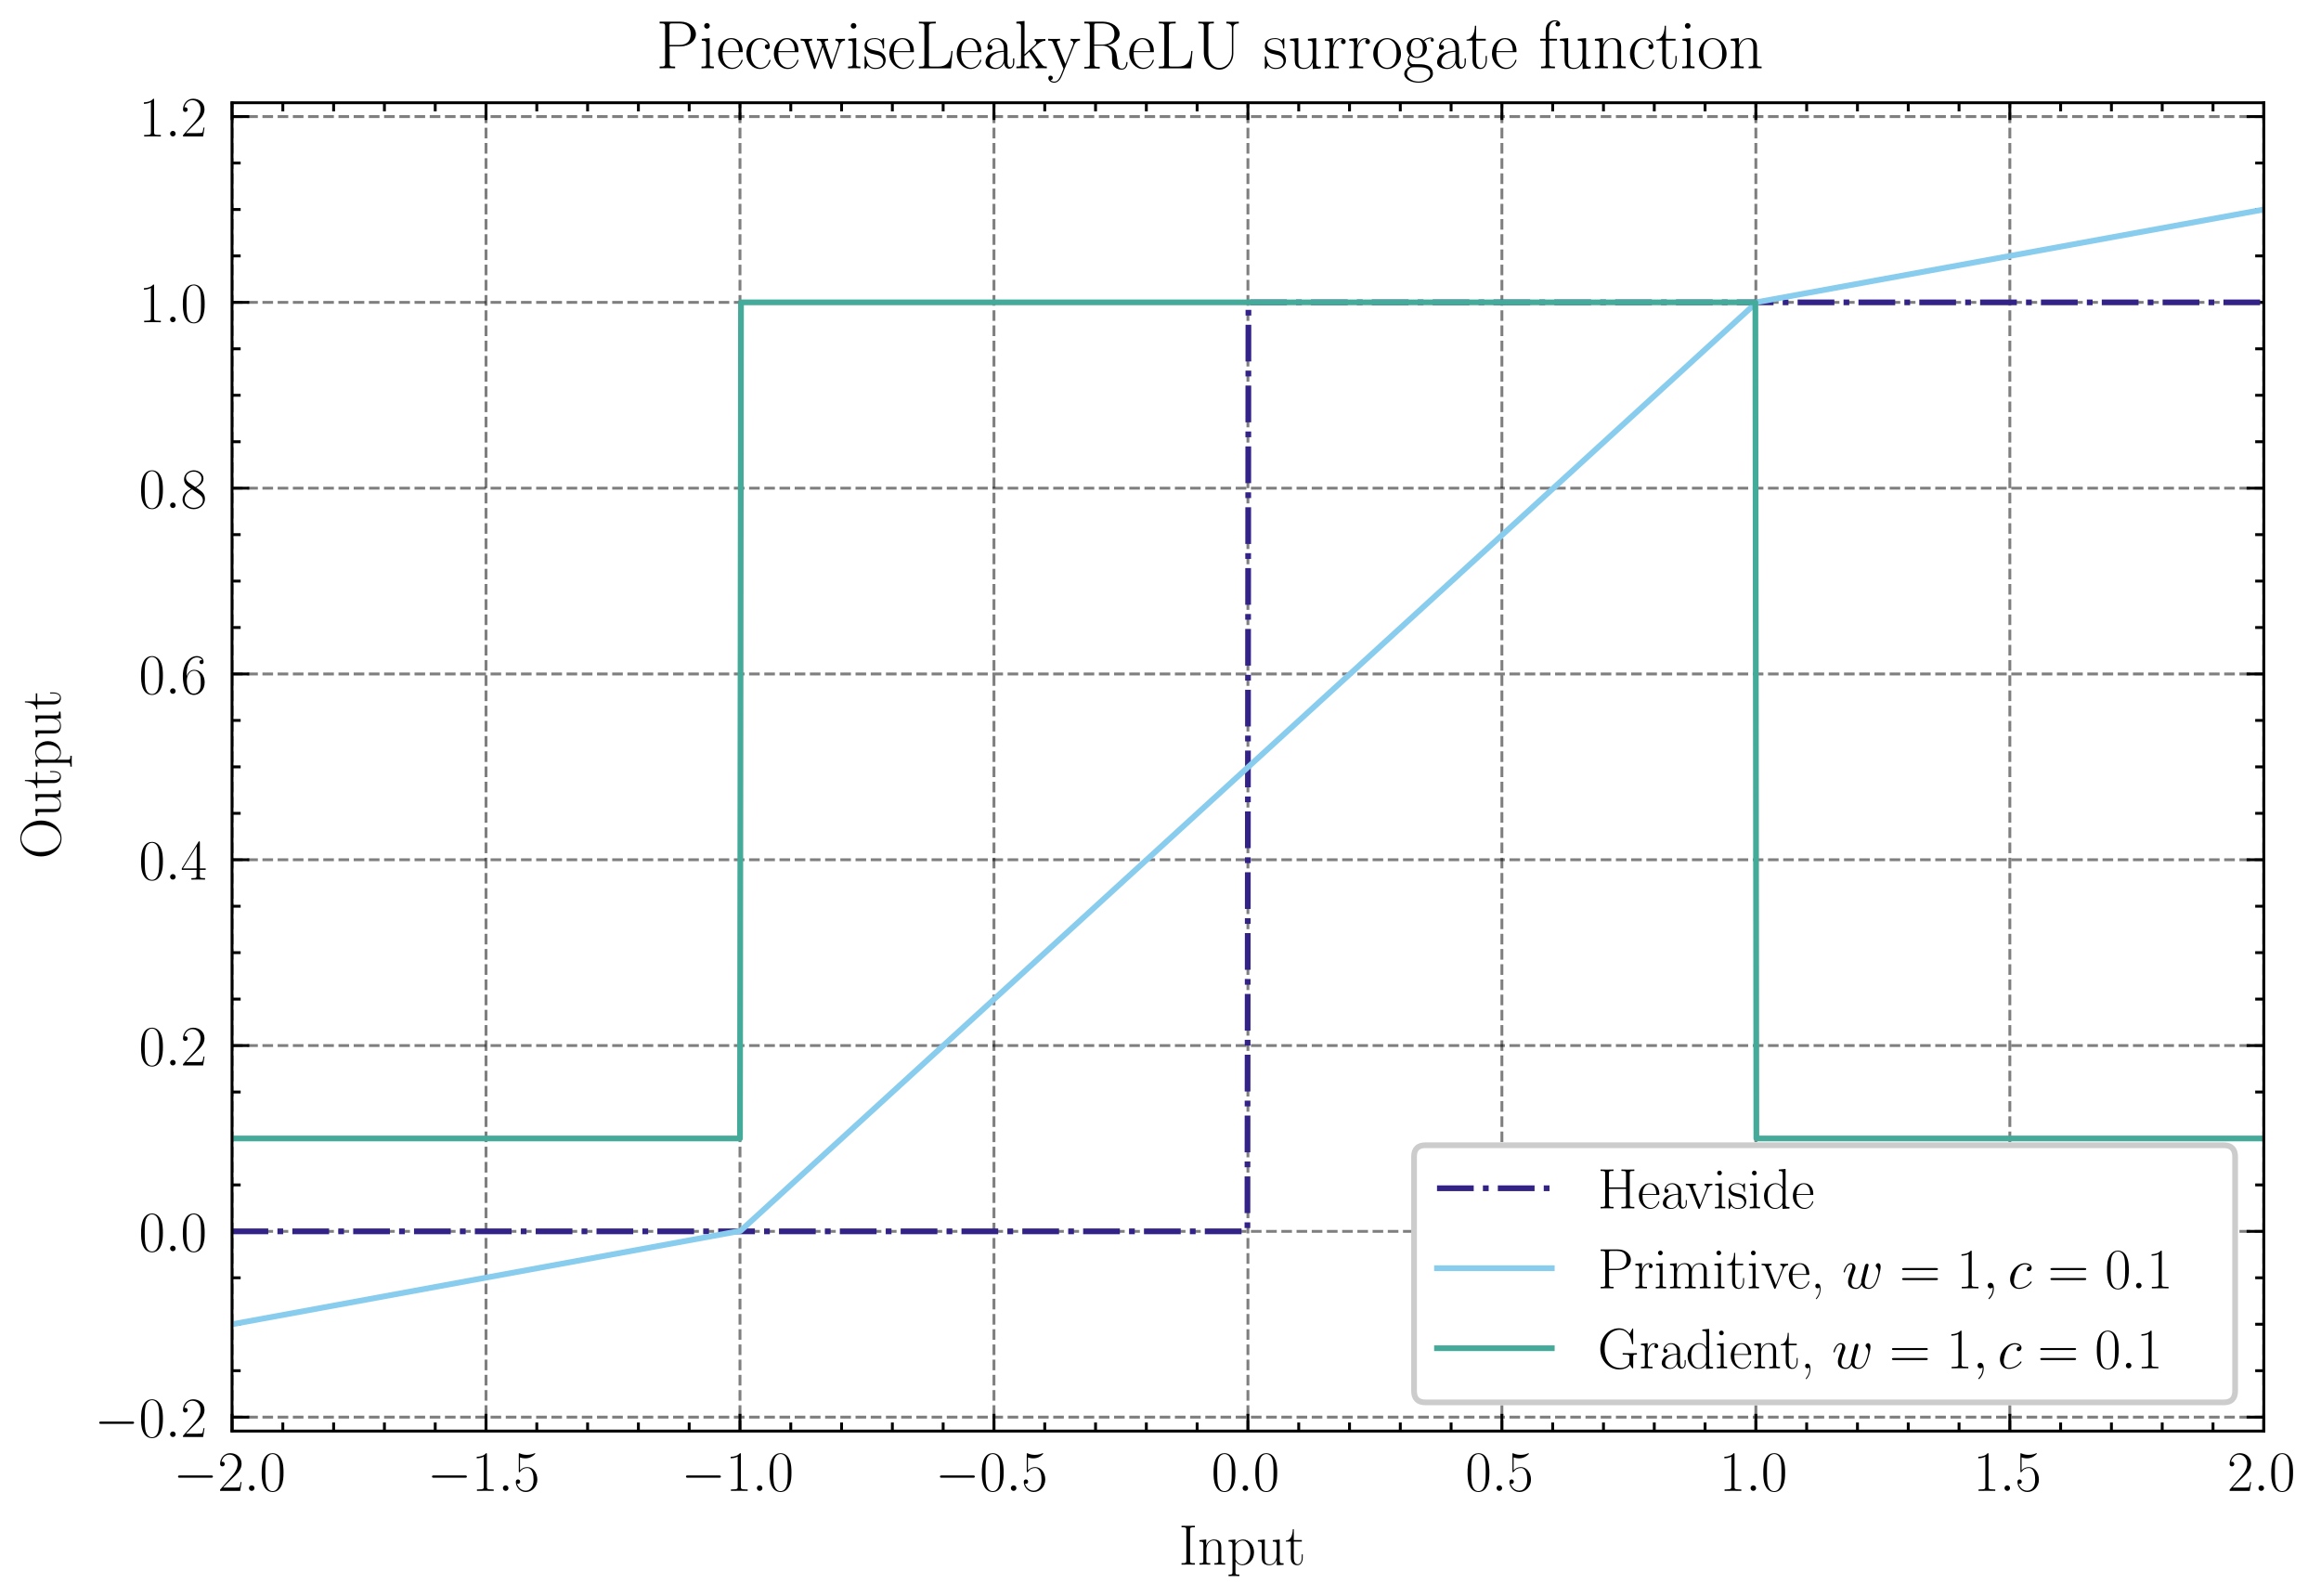 <?xml version="1.0" encoding="utf-8" standalone="no"?>
<!DOCTYPE svg PUBLIC "-//W3C//DTD SVG 1.1//EN"
  "http://www.w3.org/Graphics/SVG/1.1/DTD/svg11.dtd">
<!-- Created with matplotlib (https://matplotlib.org/) -->
<svg height="278.176pt" version="1.1" viewBox="0 0 404.451 278.176" width="404.451pt" xmlns="http://www.w3.org/2000/svg" xmlns:xlink="http://www.w3.org/1999/xlink">
 <defs>
  <style type="text/css">
*{stroke-linecap:butt;stroke-linejoin:round;}
  </style>
 </defs>
 <g id="figure_1">
  <g id="patch_1">
   <path d="M 0 278.176 
L 404.451 278.176 
L 404.451 0 
L 0 0 
z
" style="fill:#ffffff;"/>
  </g>
  <g id="axes_1">
   <g id="patch_2">
    <path d="M 40.434 249.364 
L 394.485 249.364 
L 394.485 17.902 
L 40.434 17.902 
z
" style="fill:#ffffff;"/>
   </g>
   <g id="matplotlib.axis_1">
    <g id="xtick_1">
     <g id="line2d_1">
      <path clip-path="url(#p7e3bbe1d2e)" d="M 40.434 249.364 
L 40.434 17.902 
" style="fill:none;stroke:#000000;stroke-dasharray:1.85,0.8;stroke-dashoffset:0;stroke-opacity:0.5;stroke-width:0.5;"/>
     </g>
     <g id="line2d_2">
      <defs>
       <path d="M 0 0 
L 0 -3 
" id="m1806557277" style="stroke:#000000;stroke-width:0.5;"/>
      </defs>
      <g>
       <use style="stroke:#000000;stroke-width:0.5;" x="40.434" xlink:href="#m1806557277" y="249.364"/>
      </g>
     </g>
     <g id="line2d_3">
      <defs>
       <path d="M 0 0 
L 0 3 
" id="mf64953a25b" style="stroke:#000000;stroke-width:0.5;"/>
      </defs>
      <g>
       <use style="stroke:#000000;stroke-width:0.5;" x="40.434" xlink:href="#mf64953a25b" y="17.902"/>
      </g>
     </g>
     <g id="text_1">
      <!-- $\mathdefault{-2.0}$ -->
      <defs>
       <path d="M 65.906 23 
C 67.594 23 69.406 23 69.406 25 
C 69.406 27 67.594 27 65.906 27 
L 11.797 27 
C 10.094 27 8.297 27 8.297 25 
C 8.297 23 10.094 23 11.797 23 
z
" id="CMSY10-0"/>
       <path d="M 41.703 15.469 
L 39.906 15.469 
C 38.906 8.391 38.094 7.188 37.703 6.594 
C 37.203 5.797 30 5.797 28.594 5.797 
L 9.406 5.797 
C 13 9.688 20 16.766 28.5 24.938 
C 34.594 30.719 41.703 37.5 41.703 47.391 
C 41.703 59.188 32.297 66 21.797 66 
C 10.797 66 4.094 56.297 4.094 47.297 
C 4.094 43.391 7 42.891 8.203 42.891 
C 9.203 42.891 12.203 43.484 12.203 46.984 
C 12.203 50.094 9.594 51 8.203 51 
C 7.594 51 7 50.891 6.594 50.688 
C 8.5 59.188 14.297 63.391 20.406 63.391 
C 29.094 63.391 34.797 56.5 34.797 47.391 
C 34.797 38.703 29.703 31.219 24 24.734 
L 4.094 2.297 
L 4.094 0 
L 39.297 0 
z
" id="CMR17-50"/>
       <path d="M 18.406 4.797 
C 18.406 7.688 16 9.688 13.594 9.688 
C 10.703 9.688 8.703 7.297 8.703 4.891 
C 8.703 2 11.094 0 13.5 0 
C 16.406 0 18.406 2.391 18.406 4.797 
z
" id="CMMI12-58"/>
       <path d="M 42 31.844 
C 42 37.969 41.906 48.422 37.703 56.453 
C 34 63.484 28.094 66 22.906 66 
C 18.094 66 12 63.781 8.203 56.562 
C 4.203 49.016 3.797 39.672 3.797 31.844 
C 3.797 26.109 3.906 17.375 7 9.734 
C 11.297 -0.609 19 -2 22.906 -2 
C 27.5 -2 34.5 -0.109 38.594 9.438 
C 41.594 16.375 42 24.5 42 31.844 
z
M 22.906 -0.406 
C 16.5 -0.406 12.703 5.125 11.297 12.75 
C 10.203 18.688 10.203 27.328 10.203 32.953 
C 10.203 40.688 10.203 47.109 11.5 53.234 
C 13.406 61.781 19 64.391 22.906 64.391 
C 27 64.391 32.297 61.672 34.203 53.438 
C 35.5 47.719 35.594 40.984 35.594 32.953 
C 35.594 26.422 35.594 18.375 34.406 12.453 
C 32.297 1.5 26.406 -0.406 22.906 -0.406 
z
" id="CMR17-48"/>
      </defs>
      <g transform="translate(30.195 259.783)scale(0.1 -0.1)">
       <use transform="scale(0.996)" xlink:href="#CMSY10-0"/>
       <use transform="translate(77.487 0)scale(0.996)" xlink:href="#CMR17-50"/>
       <use transform="translate(123.178 0)scale(0.996)" xlink:href="#CMMI12-58"/>
       <use transform="translate(150.275 0)scale(0.996)" xlink:href="#CMR17-48"/>
      </g>
     </g>
    </g>
    <g id="xtick_2">
     <g id="line2d_4">
      <path clip-path="url(#p7e3bbe1d2e)" d="M 84.691 249.364 
L 84.691 17.902 
" style="fill:none;stroke:#000000;stroke-dasharray:1.85,0.8;stroke-dashoffset:0;stroke-opacity:0.5;stroke-width:0.5;"/>
     </g>
     <g id="line2d_5">
      <g>
       <use style="stroke:#000000;stroke-width:0.5;" x="84.691" xlink:href="#m1806557277" y="249.364"/>
      </g>
     </g>
     <g id="line2d_6">
      <g>
       <use style="stroke:#000000;stroke-width:0.5;" x="84.691" xlink:href="#mf64953a25b" y="17.902"/>
      </g>
     </g>
     <g id="text_2">
      <!-- $\mathdefault{-1.5}$ -->
      <defs>
       <path d="M 26.594 63.797 
C 26.594 65.891 26.5 66 25.094 66 
C 21.203 61.359 15.297 59.891 9.703 59.688 
C 9.406 59.688 8.906 59.688 8.797 59.5 
C 8.703 59.297 8.703 59.094 8.703 57 
C 11.797 57 17 57.594 21 59.984 
L 21 7.297 
C 21 3.797 20.797 2.594 12.203 2.594 
L 9.203 2.594 
L 9.203 0 
C 14 0.094 19 0.188 23.797 0.188 
C 28.594 0.188 33.594 0.094 38.406 0 
L 38.406 2.594 
L 35.406 2.594 
C 26.797 2.594 26.594 3.688 26.594 7.297 
z
" id="CMR17-49"/>
       <path d="M 11.406 58.594 
C 12.406 58.188 16.5 56.891 20.703 56.891 
C 30 56.891 35.094 61.891 38 64.688 
C 38 65.484 38 66 37.406 66 
C 37.297 66 37.094 66 36.297 65.594 
C 32.797 64.094 28.703 63 23.703 63 
C 20.703 63 16.203 63.359 11.297 65.484 
C 10.203 66 10 66 9.906 66 
C 9.406 66 9.297 65.891 9.297 63.906 
L 9.297 34.859 
C 9.297 33.016 9.297 32.5 10.297 32.5 
C 10.797 32.5 11 32.703 11.5 33.422 
C 14.703 38.047 19.094 40 24.094 40 
C 27.594 40 35.094 37.734 35.094 20.203 
C 35.094 16.984 35.094 11.188 32.094 6.594 
C 29.594 2.484 25.703 0.391 21.406 0.391 
C 14.797 0.391 8.094 4.984 6.297 12.688 
C 6.703 12.594 7.5 12.391 7.906 12.391 
C 9.203 12.391 11.703 13.094 11.703 16.188 
C 11.703 18.891 9.797 20 7.906 20 
C 5.594 20 4.094 18.594 4.094 15.797 
C 4.094 7.094 11 -2 21.594 -2 
C 31.906 -2 41.703 6.891 41.703 19.797 
C 41.703 32.094 33.906 41.594 24.203 41.594 
C 19.094 41.594 14.797 39.688 11.406 36 
z
" id="CMR17-53"/>
      </defs>
      <g transform="translate(74.451 259.783)scale(0.1 -0.1)">
       <use transform="scale(0.996)" xlink:href="#CMSY10-0"/>
       <use transform="translate(77.487 0)scale(0.996)" xlink:href="#CMR17-49"/>
       <use transform="translate(123.178 0)scale(0.996)" xlink:href="#CMMI12-58"/>
       <use transform="translate(150.275 0)scale(0.996)" xlink:href="#CMR17-53"/>
      </g>
     </g>
    </g>
    <g id="xtick_3">
     <g id="line2d_7">
      <path clip-path="url(#p7e3bbe1d2e)" d="M 128.947 249.364 
L 128.947 17.902 
" style="fill:none;stroke:#000000;stroke-dasharray:1.85,0.8;stroke-dashoffset:0;stroke-opacity:0.5;stroke-width:0.5;"/>
     </g>
     <g id="line2d_8">
      <g>
       <use style="stroke:#000000;stroke-width:0.5;" x="128.947" xlink:href="#m1806557277" y="249.364"/>
      </g>
     </g>
     <g id="line2d_9">
      <g>
       <use style="stroke:#000000;stroke-width:0.5;" x="128.947" xlink:href="#mf64953a25b" y="17.902"/>
      </g>
     </g>
     <g id="text_3">
      <!-- $\mathdefault{-1.0}$ -->
      <g transform="translate(118.708 259.783)scale(0.1 -0.1)">
       <use transform="scale(0.996)" xlink:href="#CMSY10-0"/>
       <use transform="translate(77.487 0)scale(0.996)" xlink:href="#CMR17-49"/>
       <use transform="translate(123.178 0)scale(0.996)" xlink:href="#CMMI12-58"/>
       <use transform="translate(150.275 0)scale(0.996)" xlink:href="#CMR17-48"/>
      </g>
     </g>
    </g>
    <g id="xtick_4">
     <g id="line2d_10">
      <path clip-path="url(#p7e3bbe1d2e)" d="M 173.204 249.364 
L 173.204 17.902 
" style="fill:none;stroke:#000000;stroke-dasharray:1.85,0.8;stroke-dashoffset:0;stroke-opacity:0.5;stroke-width:0.5;"/>
     </g>
     <g id="line2d_11">
      <g>
       <use style="stroke:#000000;stroke-width:0.5;" x="173.204" xlink:href="#m1806557277" y="249.364"/>
      </g>
     </g>
     <g id="line2d_12">
      <g>
       <use style="stroke:#000000;stroke-width:0.5;" x="173.204" xlink:href="#mf64953a25b" y="17.902"/>
      </g>
     </g>
     <g id="text_4">
      <!-- $\mathdefault{-0.5}$ -->
      <g transform="translate(162.964 259.783)scale(0.1 -0.1)">
       <use transform="scale(0.996)" xlink:href="#CMSY10-0"/>
       <use transform="translate(77.487 0)scale(0.996)" xlink:href="#CMR17-48"/>
       <use transform="translate(123.178 0)scale(0.996)" xlink:href="#CMMI12-58"/>
       <use transform="translate(150.275 0)scale(0.996)" xlink:href="#CMR17-53"/>
      </g>
     </g>
    </g>
    <g id="xtick_5">
     <g id="line2d_13">
      <path clip-path="url(#p7e3bbe1d2e)" d="M 217.46 249.364 
L 217.46 17.902 
" style="fill:none;stroke:#000000;stroke-dasharray:1.85,0.8;stroke-dashoffset:0;stroke-opacity:0.5;stroke-width:0.5;"/>
     </g>
     <g id="line2d_14">
      <g>
       <use style="stroke:#000000;stroke-width:0.5;" x="217.46" xlink:href="#m1806557277" y="249.364"/>
      </g>
     </g>
     <g id="line2d_15">
      <g>
       <use style="stroke:#000000;stroke-width:0.5;" x="217.46" xlink:href="#mf64953a25b" y="17.902"/>
      </g>
     </g>
     <g id="text_5">
      <!-- $\mathdefault{0.0}$ -->
      <g transform="translate(211.095 259.783)scale(0.1 -0.1)">
       <use transform="scale(0.996)" xlink:href="#CMR17-48"/>
       <use transform="translate(45.69 0)scale(0.996)" xlink:href="#CMMI12-58"/>
       <use transform="translate(72.788 0)scale(0.996)" xlink:href="#CMR17-48"/>
      </g>
     </g>
    </g>
    <g id="xtick_6">
     <g id="line2d_16">
      <path clip-path="url(#p7e3bbe1d2e)" d="M 261.716 249.364 
L 261.716 17.902 
" style="fill:none;stroke:#000000;stroke-dasharray:1.85,0.8;stroke-dashoffset:0;stroke-opacity:0.5;stroke-width:0.5;"/>
     </g>
     <g id="line2d_17">
      <g>
       <use style="stroke:#000000;stroke-width:0.5;" x="261.716" xlink:href="#m1806557277" y="249.364"/>
      </g>
     </g>
     <g id="line2d_18">
      <g>
       <use style="stroke:#000000;stroke-width:0.5;" x="261.716" xlink:href="#mf64953a25b" y="17.902"/>
      </g>
     </g>
     <g id="text_6">
      <!-- $\mathdefault{0.5}$ -->
      <g transform="translate(255.351 259.783)scale(0.1 -0.1)">
       <use transform="scale(0.996)" xlink:href="#CMR17-48"/>
       <use transform="translate(45.69 0)scale(0.996)" xlink:href="#CMMI12-58"/>
       <use transform="translate(72.788 0)scale(0.996)" xlink:href="#CMR17-53"/>
      </g>
     </g>
    </g>
    <g id="xtick_7">
     <g id="line2d_19">
      <path clip-path="url(#p7e3bbe1d2e)" d="M 305.973 249.364 
L 305.973 17.902 
" style="fill:none;stroke:#000000;stroke-dasharray:1.85,0.8;stroke-dashoffset:0;stroke-opacity:0.5;stroke-width:0.5;"/>
     </g>
     <g id="line2d_20">
      <g>
       <use style="stroke:#000000;stroke-width:0.5;" x="305.973" xlink:href="#m1806557277" y="249.364"/>
      </g>
     </g>
     <g id="line2d_21">
      <g>
       <use style="stroke:#000000;stroke-width:0.5;" x="305.973" xlink:href="#mf64953a25b" y="17.902"/>
      </g>
     </g>
     <g id="text_7">
      <!-- $\mathdefault{1.0}$ -->
      <g transform="translate(299.608 259.783)scale(0.1 -0.1)">
       <use transform="scale(0.996)" xlink:href="#CMR17-49"/>
       <use transform="translate(45.69 0)scale(0.996)" xlink:href="#CMMI12-58"/>
       <use transform="translate(72.788 0)scale(0.996)" xlink:href="#CMR17-48"/>
      </g>
     </g>
    </g>
    <g id="xtick_8">
     <g id="line2d_22">
      <path clip-path="url(#p7e3bbe1d2e)" d="M 350.229 249.364 
L 350.229 17.902 
" style="fill:none;stroke:#000000;stroke-dasharray:1.85,0.8;stroke-dashoffset:0;stroke-opacity:0.5;stroke-width:0.5;"/>
     </g>
     <g id="line2d_23">
      <g>
       <use style="stroke:#000000;stroke-width:0.5;" x="350.229" xlink:href="#m1806557277" y="249.364"/>
      </g>
     </g>
     <g id="line2d_24">
      <g>
       <use style="stroke:#000000;stroke-width:0.5;" x="350.229" xlink:href="#mf64953a25b" y="17.902"/>
      </g>
     </g>
     <g id="text_8">
      <!-- $\mathdefault{1.5}$ -->
      <g transform="translate(343.864 259.783)scale(0.1 -0.1)">
       <use transform="scale(0.996)" xlink:href="#CMR17-49"/>
       <use transform="translate(45.69 0)scale(0.996)" xlink:href="#CMMI12-58"/>
       <use transform="translate(72.788 0)scale(0.996)" xlink:href="#CMR17-53"/>
      </g>
     </g>
    </g>
    <g id="xtick_9">
     <g id="line2d_25">
      <path clip-path="url(#p7e3bbe1d2e)" d="M 394.485 249.364 
L 394.485 17.902 
" style="fill:none;stroke:#000000;stroke-dasharray:1.85,0.8;stroke-dashoffset:0;stroke-opacity:0.5;stroke-width:0.5;"/>
     </g>
     <g id="line2d_26">
      <g>
       <use style="stroke:#000000;stroke-width:0.5;" x="394.485" xlink:href="#m1806557277" y="249.364"/>
      </g>
     </g>
     <g id="line2d_27">
      <g>
       <use style="stroke:#000000;stroke-width:0.5;" x="394.485" xlink:href="#mf64953a25b" y="17.902"/>
      </g>
     </g>
     <g id="text_9">
      <!-- $\mathdefault{2.0}$ -->
      <g transform="translate(388.12 259.783)scale(0.1 -0.1)">
       <use transform="scale(0.996)" xlink:href="#CMR17-50"/>
       <use transform="translate(45.69 0)scale(0.996)" xlink:href="#CMMI12-58"/>
       <use transform="translate(72.788 0)scale(0.996)" xlink:href="#CMR17-48"/>
      </g>
     </g>
    </g>
    <g id="xtick_10">
     <g id="line2d_28">
      <defs>
       <path d="M 0 0 
L 0 -1.5 
" id="m9438a1e631" style="stroke:#000000;stroke-width:0.5;"/>
      </defs>
      <g>
       <use style="stroke:#000000;stroke-width:0.5;" x="49.286" xlink:href="#m9438a1e631" y="249.364"/>
      </g>
     </g>
     <g id="line2d_29">
      <defs>
       <path d="M 0 0 
L 0 1.5 
" id="m382d599868" style="stroke:#000000;stroke-width:0.5;"/>
      </defs>
      <g>
       <use style="stroke:#000000;stroke-width:0.5;" x="49.286" xlink:href="#m382d599868" y="17.902"/>
      </g>
     </g>
    </g>
    <g id="xtick_11">
     <g id="line2d_30">
      <g>
       <use style="stroke:#000000;stroke-width:0.5;" x="58.137" xlink:href="#m9438a1e631" y="249.364"/>
      </g>
     </g>
     <g id="line2d_31">
      <g>
       <use style="stroke:#000000;stroke-width:0.5;" x="58.137" xlink:href="#m382d599868" y="17.902"/>
      </g>
     </g>
    </g>
    <g id="xtick_12">
     <g id="line2d_32">
      <g>
       <use style="stroke:#000000;stroke-width:0.5;" x="66.988" xlink:href="#m9438a1e631" y="249.364"/>
      </g>
     </g>
     <g id="line2d_33">
      <g>
       <use style="stroke:#000000;stroke-width:0.5;" x="66.988" xlink:href="#m382d599868" y="17.902"/>
      </g>
     </g>
    </g>
    <g id="xtick_13">
     <g id="line2d_34">
      <g>
       <use style="stroke:#000000;stroke-width:0.5;" x="75.84" xlink:href="#m9438a1e631" y="249.364"/>
      </g>
     </g>
     <g id="line2d_35">
      <g>
       <use style="stroke:#000000;stroke-width:0.5;" x="75.84" xlink:href="#m382d599868" y="17.902"/>
      </g>
     </g>
    </g>
    <g id="xtick_14">
     <g id="line2d_36">
      <g>
       <use style="stroke:#000000;stroke-width:0.5;" x="93.542" xlink:href="#m9438a1e631" y="249.364"/>
      </g>
     </g>
     <g id="line2d_37">
      <g>
       <use style="stroke:#000000;stroke-width:0.5;" x="93.542" xlink:href="#m382d599868" y="17.902"/>
      </g>
     </g>
    </g>
    <g id="xtick_15">
     <g id="line2d_38">
      <g>
       <use style="stroke:#000000;stroke-width:0.5;" x="102.393" xlink:href="#m9438a1e631" y="249.364"/>
      </g>
     </g>
     <g id="line2d_39">
      <g>
       <use style="stroke:#000000;stroke-width:0.5;" x="102.393" xlink:href="#m382d599868" y="17.902"/>
      </g>
     </g>
    </g>
    <g id="xtick_16">
     <g id="line2d_40">
      <g>
       <use style="stroke:#000000;stroke-width:0.5;" x="111.245" xlink:href="#m9438a1e631" y="249.364"/>
      </g>
     </g>
     <g id="line2d_41">
      <g>
       <use style="stroke:#000000;stroke-width:0.5;" x="111.245" xlink:href="#m382d599868" y="17.902"/>
      </g>
     </g>
    </g>
    <g id="xtick_17">
     <g id="line2d_42">
      <g>
       <use style="stroke:#000000;stroke-width:0.5;" x="120.096" xlink:href="#m9438a1e631" y="249.364"/>
      </g>
     </g>
     <g id="line2d_43">
      <g>
       <use style="stroke:#000000;stroke-width:0.5;" x="120.096" xlink:href="#m382d599868" y="17.902"/>
      </g>
     </g>
    </g>
    <g id="xtick_18">
     <g id="line2d_44">
      <g>
       <use style="stroke:#000000;stroke-width:0.5;" x="137.799" xlink:href="#m9438a1e631" y="249.364"/>
      </g>
     </g>
     <g id="line2d_45">
      <g>
       <use style="stroke:#000000;stroke-width:0.5;" x="137.799" xlink:href="#m382d599868" y="17.902"/>
      </g>
     </g>
    </g>
    <g id="xtick_19">
     <g id="line2d_46">
      <g>
       <use style="stroke:#000000;stroke-width:0.5;" x="146.65" xlink:href="#m9438a1e631" y="249.364"/>
      </g>
     </g>
     <g id="line2d_47">
      <g>
       <use style="stroke:#000000;stroke-width:0.5;" x="146.65" xlink:href="#m382d599868" y="17.902"/>
      </g>
     </g>
    </g>
    <g id="xtick_20">
     <g id="line2d_48">
      <g>
       <use style="stroke:#000000;stroke-width:0.5;" x="155.501" xlink:href="#m9438a1e631" y="249.364"/>
      </g>
     </g>
     <g id="line2d_49">
      <g>
       <use style="stroke:#000000;stroke-width:0.5;" x="155.501" xlink:href="#m382d599868" y="17.902"/>
      </g>
     </g>
    </g>
    <g id="xtick_21">
     <g id="line2d_50">
      <g>
       <use style="stroke:#000000;stroke-width:0.5;" x="164.352" xlink:href="#m9438a1e631" y="249.364"/>
      </g>
     </g>
     <g id="line2d_51">
      <g>
       <use style="stroke:#000000;stroke-width:0.5;" x="164.352" xlink:href="#m382d599868" y="17.902"/>
      </g>
     </g>
    </g>
    <g id="xtick_22">
     <g id="line2d_52">
      <g>
       <use style="stroke:#000000;stroke-width:0.5;" x="182.055" xlink:href="#m9438a1e631" y="249.364"/>
      </g>
     </g>
     <g id="line2d_53">
      <g>
       <use style="stroke:#000000;stroke-width:0.5;" x="182.055" xlink:href="#m382d599868" y="17.902"/>
      </g>
     </g>
    </g>
    <g id="xtick_23">
     <g id="line2d_54">
      <g>
       <use style="stroke:#000000;stroke-width:0.5;" x="190.906" xlink:href="#m9438a1e631" y="249.364"/>
      </g>
     </g>
     <g id="line2d_55">
      <g>
       <use style="stroke:#000000;stroke-width:0.5;" x="190.906" xlink:href="#m382d599868" y="17.902"/>
      </g>
     </g>
    </g>
    <g id="xtick_24">
     <g id="line2d_56">
      <g>
       <use style="stroke:#000000;stroke-width:0.5;" x="199.757" xlink:href="#m9438a1e631" y="249.364"/>
      </g>
     </g>
     <g id="line2d_57">
      <g>
       <use style="stroke:#000000;stroke-width:0.5;" x="199.757" xlink:href="#m382d599868" y="17.902"/>
      </g>
     </g>
    </g>
    <g id="xtick_25">
     <g id="line2d_58">
      <g>
       <use style="stroke:#000000;stroke-width:0.5;" x="208.609" xlink:href="#m9438a1e631" y="249.364"/>
      </g>
     </g>
     <g id="line2d_59">
      <g>
       <use style="stroke:#000000;stroke-width:0.5;" x="208.609" xlink:href="#m382d599868" y="17.902"/>
      </g>
     </g>
    </g>
    <g id="xtick_26">
     <g id="line2d_60">
      <g>
       <use style="stroke:#000000;stroke-width:0.5;" x="226.311" xlink:href="#m9438a1e631" y="249.364"/>
      </g>
     </g>
     <g id="line2d_61">
      <g>
       <use style="stroke:#000000;stroke-width:0.5;" x="226.311" xlink:href="#m382d599868" y="17.902"/>
      </g>
     </g>
    </g>
    <g id="xtick_27">
     <g id="line2d_62">
      <g>
       <use style="stroke:#000000;stroke-width:0.5;" x="235.163" xlink:href="#m9438a1e631" y="249.364"/>
      </g>
     </g>
     <g id="line2d_63">
      <g>
       <use style="stroke:#000000;stroke-width:0.5;" x="235.163" xlink:href="#m382d599868" y="17.902"/>
      </g>
     </g>
    </g>
    <g id="xtick_28">
     <g id="line2d_64">
      <g>
       <use style="stroke:#000000;stroke-width:0.5;" x="244.014" xlink:href="#m9438a1e631" y="249.364"/>
      </g>
     </g>
     <g id="line2d_65">
      <g>
       <use style="stroke:#000000;stroke-width:0.5;" x="244.014" xlink:href="#m382d599868" y="17.902"/>
      </g>
     </g>
    </g>
    <g id="xtick_29">
     <g id="line2d_66">
      <g>
       <use style="stroke:#000000;stroke-width:0.5;" x="252.865" xlink:href="#m9438a1e631" y="249.364"/>
      </g>
     </g>
     <g id="line2d_67">
      <g>
       <use style="stroke:#000000;stroke-width:0.5;" x="252.865" xlink:href="#m382d599868" y="17.902"/>
      </g>
     </g>
    </g>
    <g id="xtick_30">
     <g id="line2d_68">
      <g>
       <use style="stroke:#000000;stroke-width:0.5;" x="270.568" xlink:href="#m9438a1e631" y="249.364"/>
      </g>
     </g>
     <g id="line2d_69">
      <g>
       <use style="stroke:#000000;stroke-width:0.5;" x="270.568" xlink:href="#m382d599868" y="17.902"/>
      </g>
     </g>
    </g>
    <g id="xtick_31">
     <g id="line2d_70">
      <g>
       <use style="stroke:#000000;stroke-width:0.5;" x="279.419" xlink:href="#m9438a1e631" y="249.364"/>
      </g>
     </g>
     <g id="line2d_71">
      <g>
       <use style="stroke:#000000;stroke-width:0.5;" x="279.419" xlink:href="#m382d599868" y="17.902"/>
      </g>
     </g>
    </g>
    <g id="xtick_32">
     <g id="line2d_72">
      <g>
       <use style="stroke:#000000;stroke-width:0.5;" x="288.27" xlink:href="#m9438a1e631" y="249.364"/>
      </g>
     </g>
     <g id="line2d_73">
      <g>
       <use style="stroke:#000000;stroke-width:0.5;" x="288.27" xlink:href="#m382d599868" y="17.902"/>
      </g>
     </g>
    </g>
    <g id="xtick_33">
     <g id="line2d_74">
      <g>
       <use style="stroke:#000000;stroke-width:0.5;" x="297.121" xlink:href="#m9438a1e631" y="249.364"/>
      </g>
     </g>
     <g id="line2d_75">
      <g>
       <use style="stroke:#000000;stroke-width:0.5;" x="297.121" xlink:href="#m382d599868" y="17.902"/>
      </g>
     </g>
    </g>
    <g id="xtick_34">
     <g id="line2d_76">
      <g>
       <use style="stroke:#000000;stroke-width:0.5;" x="314.824" xlink:href="#m9438a1e631" y="249.364"/>
      </g>
     </g>
     <g id="line2d_77">
      <g>
       <use style="stroke:#000000;stroke-width:0.5;" x="314.824" xlink:href="#m382d599868" y="17.902"/>
      </g>
     </g>
    </g>
    <g id="xtick_35">
     <g id="line2d_78">
      <g>
       <use style="stroke:#000000;stroke-width:0.5;" x="323.675" xlink:href="#m9438a1e631" y="249.364"/>
      </g>
     </g>
     <g id="line2d_79">
      <g>
       <use style="stroke:#000000;stroke-width:0.5;" x="323.675" xlink:href="#m382d599868" y="17.902"/>
      </g>
     </g>
    </g>
    <g id="xtick_36">
     <g id="line2d_80">
      <g>
       <use style="stroke:#000000;stroke-width:0.5;" x="332.527" xlink:href="#m9438a1e631" y="249.364"/>
      </g>
     </g>
     <g id="line2d_81">
      <g>
       <use style="stroke:#000000;stroke-width:0.5;" x="332.527" xlink:href="#m382d599868" y="17.902"/>
      </g>
     </g>
    </g>
    <g id="xtick_37">
     <g id="line2d_82">
      <g>
       <use style="stroke:#000000;stroke-width:0.5;" x="341.378" xlink:href="#m9438a1e631" y="249.364"/>
      </g>
     </g>
     <g id="line2d_83">
      <g>
       <use style="stroke:#000000;stroke-width:0.5;" x="341.378" xlink:href="#m382d599868" y="17.902"/>
      </g>
     </g>
    </g>
    <g id="xtick_38">
     <g id="line2d_84">
      <g>
       <use style="stroke:#000000;stroke-width:0.5;" x="359.08" xlink:href="#m9438a1e631" y="249.364"/>
      </g>
     </g>
     <g id="line2d_85">
      <g>
       <use style="stroke:#000000;stroke-width:0.5;" x="359.08" xlink:href="#m382d599868" y="17.902"/>
      </g>
     </g>
    </g>
    <g id="xtick_39">
     <g id="line2d_86">
      <g>
       <use style="stroke:#000000;stroke-width:0.5;" x="367.932" xlink:href="#m9438a1e631" y="249.364"/>
      </g>
     </g>
     <g id="line2d_87">
      <g>
       <use style="stroke:#000000;stroke-width:0.5;" x="367.932" xlink:href="#m382d599868" y="17.902"/>
      </g>
     </g>
    </g>
    <g id="xtick_40">
     <g id="line2d_88">
      <g>
       <use style="stroke:#000000;stroke-width:0.5;" x="376.783" xlink:href="#m9438a1e631" y="249.364"/>
      </g>
     </g>
     <g id="line2d_89">
      <g>
       <use style="stroke:#000000;stroke-width:0.5;" x="376.783" xlink:href="#m382d599868" y="17.902"/>
      </g>
     </g>
    </g>
    <g id="xtick_41">
     <g id="line2d_90">
      <g>
       <use style="stroke:#000000;stroke-width:0.5;" x="385.634" xlink:href="#m9438a1e631" y="249.364"/>
      </g>
     </g>
     <g id="line2d_91">
      <g>
       <use style="stroke:#000000;stroke-width:0.5;" x="385.634" xlink:href="#m382d599868" y="17.902"/>
      </g>
     </g>
    </g>
    <g id="text_10">
     <!-- Input -->
     <defs>
      <path d="M 19.703 60.906 
C 19.703 65.391 20.906 65.391 28.094 65.391 
L 28.094 68 
C 24.906 67.797 19.797 67.797 16.406 67.797 
C 13 67.797 7.906 67.797 4.703 68 
L 4.703 65.391 
C 11.906 65.391 13.094 65.391 13.094 60.906 
L 13.094 7.078 
C 13.094 2.594 11.906 2.594 4.703 2.594 
L 4.703 0 
C 7.906 0.188 13 0.188 16.406 0.188 
C 19.797 0.188 24.906 0.188 28.094 0 
L 28.094 2.594 
C 20.906 2.594 19.703 2.594 19.703 7.078 
z
" id="CMR17-73"/>
      <path d="M 41.5 30.531 
C 41.5 35.656 40.5 44 28.703 44 
C 20.797 44 16.703 37.875 15.203 33.844 
L 15.094 33.844 
L 15.094 44 
L 3.297 42.891 
L 3.297 40.281 
C 9.203 40.281 10.094 39.688 10.094 34.859 
L 10.094 6.922 
C 10.094 3.094 9.703 2.594 3.297 2.594 
L 3.297 0 
C 5.703 0.188 10.094 0.188 12.703 0.188 
C 15.297 0.188 19.797 0.188 22.203 0 
L 22.203 2.594 
C 15.797 2.594 15.406 3 15.406 6.922 
L 15.406 26.219 
C 15.406 35.453 21 42.391 28 42.391 
C 35.406 42.391 36.203 35.766 36.203 30.938 
L 36.203 6.922 
C 36.203 3.094 35.797 2.594 29.406 2.594 
L 29.406 0 
C 31.797 0.188 36.203 0.188 38.797 0.188 
C 41.406 0.188 45.906 0.188 48.297 0 
L 48.297 2.594 
C 41.906 2.594 41.5 3 41.5 6.922 
z
" id="CMR17-110"/>
      <path d="M 22 -17.406 
C 15.594 -17.406 15.203 -17 15.203 -13.031 
L 15.203 5.938 
C 18.094 1.703 22.297 -1 27.594 -1 
C 37.594 -1 47.703 7.859 47.703 21.594 
C 47.703 34.312 39 44 28.703 44 
C 22.703 44 17.797 40.672 15 36.641 
L 15 44 
L 3.094 42.891 
L 3.094 40.266 
C 9 40.266 9.906 39.672 9.906 34.812 
L 9.906 -13.031 
C 9.906 -16.891 9.5 -17.406 3.094 -17.406 
L 3.094 -20 
C 5.5 -19.812 9.906 -19.812 12.5 -19.812 
C 15.094 -19.812 19.594 -19.812 22 -20 
z
M 15.203 31.484 
C 15.203 32.906 15.203 35.016 19.094 38.766 
C 19.594 39.156 23 42.188 28 42.188 
C 35.297 42.188 41.297 33 41.297 21.5 
C 41.297 9.984 34.906 0.594 27 0.594 
C 23.406 0.594 19.5 2.312 16.5 7.047 
C 15.203 9.281 15.203 9.875 15.203 11.5 
z
" id="CMR17-112"/>
      <path d="M 29.406 42.891 
L 29.406 40.297 
C 35.297 40.297 36.203 39.688 36.203 34.828 
L 36.203 16.453 
C 36.203 7.969 31.703 0.594 24.297 0.594 
C 16.094 0.594 15.406 5.547 15.406 10.797 
L 15.406 44 
L 3.297 42.891 
L 3.297 40.297 
C 7.297 40.297 10 40.297 10.094 36.25 
L 10.094 16.859 
C 10.094 10.094 10.094 5.75 12.703 2.922 
C 14 1.609 16.5 -1 23.703 -1 
C 32.203 -1 35.5 6.25 36.297 8.375 
L 36.406 8.375 
L 36.406 -1 
L 48.297 -0.203 
L 48.297 2.406 
C 42.406 2.406 41.5 3.016 41.5 7.859 
L 41.5 44 
z
" id="CMR17-117"/>
      <path d="M 15.094 40.391 
L 29.094 40.391 
L 29.094 43 
L 15.094 43 
L 15.094 62 
L 13.297 62 
C 13.094 51.438 9.594 42.188 1.094 41.984 
L 1.094 40.391 
L 9.797 40.391 
L 9.797 12.156 
C 9.797 10.234 9.797 -1 21.406 -1 
C 27.297 -1 30.703 4.812 30.703 12.25 
L 30.703 17.984 
L 28.906 17.984 
L 28.906 12.344 
C 28.906 5.422 26.203 0.797 22 0.797 
C 19.094 0.797 15.094 2.797 15.094 11.953 
z
" id="CMR17-116"/>
     </defs>
     <g transform="translate(205.422 272.638)scale(0.1 -0.1)">
      <use transform="scale(0.996)" xlink:href="#CMR17-73"/>
      <use transform="translate(32.638 0)scale(0.996)" xlink:href="#CMR17-110"/>
      <use transform="translate(83.534 0)scale(0.996)" xlink:href="#CMR17-112"/>
      <use transform="translate(134.429 0)scale(0.996)" xlink:href="#CMR17-117"/>
      <use transform="translate(185.325 0)scale(0.996)" xlink:href="#CMR17-116"/>
     </g>
    </g>
   </g>
   <g id="matplotlib.axis_2">
    <g id="ytick_1">
     <g id="line2d_92">
      <path clip-path="url(#p7e3bbe1d2e)" d="M 40.434 246.937 
L 394.485 246.937 
" style="fill:none;stroke:#000000;stroke-dasharray:1.85,0.8;stroke-dashoffset:0;stroke-opacity:0.5;stroke-width:0.5;"/>
     </g>
     <g id="line2d_93">
      <defs>
       <path d="M 0 0 
L 3 0 
" id="m6e8a3ade5f" style="stroke:#000000;stroke-width:0.5;"/>
      </defs>
      <g>
       <use style="stroke:#000000;stroke-width:0.5;" x="40.434" xlink:href="#m6e8a3ade5f" y="246.937"/>
      </g>
     </g>
     <g id="line2d_94">
      <defs>
       <path d="M 0 0 
L -3 0 
" id="mc23761df34" style="stroke:#000000;stroke-width:0.5;"/>
      </defs>
      <g>
       <use style="stroke:#000000;stroke-width:0.5;" x="394.485" xlink:href="#mc23761df34" y="246.937"/>
      </g>
     </g>
     <g id="text_11">
      <!-- $\mathdefault{-0.2}$ -->
      <g transform="translate(16.456 250.396)scale(0.1 -0.1)">
       <use transform="scale(0.996)" xlink:href="#CMSY10-0"/>
       <use transform="translate(77.487 0)scale(0.996)" xlink:href="#CMR17-48"/>
       <use transform="translate(123.178 0)scale(0.996)" xlink:href="#CMMI12-58"/>
       <use transform="translate(150.275 0)scale(0.996)" xlink:href="#CMR17-50"/>
      </g>
     </g>
    </g>
    <g id="ytick_2">
     <g id="line2d_95">
      <path clip-path="url(#p7e3bbe1d2e)" d="M 40.434 214.562 
L 394.485 214.562 
" style="fill:none;stroke:#000000;stroke-dasharray:1.85,0.8;stroke-dashoffset:0;stroke-opacity:0.5;stroke-width:0.5;"/>
     </g>
     <g id="line2d_96">
      <g>
       <use style="stroke:#000000;stroke-width:0.5;" x="40.434" xlink:href="#m6e8a3ade5f" y="214.562"/>
      </g>
     </g>
     <g id="line2d_97">
      <g>
       <use style="stroke:#000000;stroke-width:0.5;" x="394.485" xlink:href="#mc23761df34" y="214.562"/>
      </g>
     </g>
     <g id="text_12">
      <!-- $\mathdefault{0.0}$ -->
      <g transform="translate(24.204 218.021)scale(0.1 -0.1)">
       <use transform="scale(0.996)" xlink:href="#CMR17-48"/>
       <use transform="translate(45.69 0)scale(0.996)" xlink:href="#CMMI12-58"/>
       <use transform="translate(72.788 0)scale(0.996)" xlink:href="#CMR17-48"/>
      </g>
     </g>
    </g>
    <g id="ytick_3">
     <g id="line2d_98">
      <path clip-path="url(#p7e3bbe1d2e)" d="M 40.434 182.187 
L 394.485 182.187 
" style="fill:none;stroke:#000000;stroke-dasharray:1.85,0.8;stroke-dashoffset:0;stroke-opacity:0.5;stroke-width:0.5;"/>
     </g>
     <g id="line2d_99">
      <g>
       <use style="stroke:#000000;stroke-width:0.5;" x="40.434" xlink:href="#m6e8a3ade5f" y="182.187"/>
      </g>
     </g>
     <g id="line2d_100">
      <g>
       <use style="stroke:#000000;stroke-width:0.5;" x="394.485" xlink:href="#mc23761df34" y="182.187"/>
      </g>
     </g>
     <g id="text_13">
      <!-- $\mathdefault{0.2}$ -->
      <g transform="translate(24.204 185.647)scale(0.1 -0.1)">
       <use transform="scale(0.996)" xlink:href="#CMR17-48"/>
       <use transform="translate(45.69 0)scale(0.996)" xlink:href="#CMMI12-58"/>
       <use transform="translate(72.788 0)scale(0.996)" xlink:href="#CMR17-50"/>
      </g>
     </g>
    </g>
    <g id="ytick_4">
     <g id="line2d_101">
      <path clip-path="url(#p7e3bbe1d2e)" d="M 40.434 149.812 
L 394.485 149.812 
" style="fill:none;stroke:#000000;stroke-dasharray:1.85,0.8;stroke-dashoffset:0;stroke-opacity:0.5;stroke-width:0.5;"/>
     </g>
     <g id="line2d_102">
      <g>
       <use style="stroke:#000000;stroke-width:0.5;" x="40.434" xlink:href="#m6e8a3ade5f" y="149.812"/>
      </g>
     </g>
     <g id="line2d_103">
      <g>
       <use style="stroke:#000000;stroke-width:0.5;" x="394.485" xlink:href="#mc23761df34" y="149.812"/>
      </g>
     </g>
     <g id="text_14">
      <!-- $\mathdefault{0.4}$ -->
      <defs>
       <path d="M 33.594 64.797 
C 33.594 66.891 33.5 67 31.703 67 
L 2 19.594 
L 2 17 
L 27.797 17 
L 27.797 7.188 
C 27.797 3.594 27.594 2.594 20.594 2.594 
L 18.703 2.594 
L 18.703 0 
C 21.906 0.188 27.297 0.188 30.703 0.188 
C 34.094 0.188 39.5 0.188 42.703 0 
L 42.703 2.594 
L 40.797 2.594 
C 33.797 2.594 33.594 3.594 33.594 7.188 
L 33.594 17 
L 43.797 17 
L 43.797 19.594 
L 33.594 19.594 
z
M 28.094 58.172 
L 28.094 19.594 
L 4 19.594 
z
" id="CMR17-52"/>
      </defs>
      <g transform="translate(24.204 153.272)scale(0.1 -0.1)">
       <use transform="scale(0.996)" xlink:href="#CMR17-48"/>
       <use transform="translate(45.69 0)scale(0.996)" xlink:href="#CMMI12-58"/>
       <use transform="translate(72.788 0)scale(0.996)" xlink:href="#CMR17-52"/>
      </g>
     </g>
    </g>
    <g id="ytick_5">
     <g id="line2d_104">
      <path clip-path="url(#p7e3bbe1d2e)" d="M 40.434 117.438 
L 394.485 117.438 
" style="fill:none;stroke:#000000;stroke-dasharray:1.85,0.8;stroke-dashoffset:0;stroke-opacity:0.5;stroke-width:0.5;"/>
     </g>
     <g id="line2d_105">
      <g>
       <use style="stroke:#000000;stroke-width:0.5;" x="40.434" xlink:href="#m6e8a3ade5f" y="117.438"/>
      </g>
     </g>
     <g id="line2d_106">
      <g>
       <use style="stroke:#000000;stroke-width:0.5;" x="394.485" xlink:href="#mc23761df34" y="117.438"/>
      </g>
     </g>
     <g id="text_15">
      <!-- $\mathdefault{0.6}$ -->
      <defs>
       <path d="M 10.594 34.344 
C 10.594 58 21.797 63.688 28.297 63.688 
C 30.406 63.688 35.5 63.266 37.5 59.094 
C 35.906 59.094 32.906 59.094 32.906 55.594 
C 32.906 52.891 35.094 52 36.5 52 
C 37.406 52 40.094 52.391 40.094 55.797 
C 40.094 62.297 35.094 66 28.203 66 
C 16.297 66 3.797 53.297 3.797 31.422 
C 3.797 4.016 15.094 -2 23.094 -2 
C 32.797 -2 42 6.734 42 20.234 
C 42 32.828 33.906 42 23.703 42 
C 17.594 42 13.094 37.969 10.594 30.922 
z
M 23.094 0.391 
C 10.797 0.391 10.797 18.938 10.797 22.656 
C 10.797 29.906 14.203 40.391 23.5 40.391 
C 25.203 40.391 30.094 40.391 33.406 33.438 
C 35.203 29.516 35.203 25.375 35.203 20.344 
C 35.203 14.906 35.203 10.875 33.094 6.844 
C 30.906 2.703 27.703 0.391 23.094 0.391 
z
" id="CMR17-54"/>
      </defs>
      <g transform="translate(24.204 120.897)scale(0.1 -0.1)">
       <use transform="scale(0.996)" xlink:href="#CMR17-48"/>
       <use transform="translate(45.69 0)scale(0.996)" xlink:href="#CMMI12-58"/>
       <use transform="translate(72.788 0)scale(0.996)" xlink:href="#CMR17-54"/>
      </g>
     </g>
    </g>
    <g id="ytick_6">
     <g id="line2d_107">
      <path clip-path="url(#p7e3bbe1d2e)" d="M 40.434 85.063 
L 394.485 85.063 
" style="fill:none;stroke:#000000;stroke-dasharray:1.85,0.8;stroke-dashoffset:0;stroke-opacity:0.5;stroke-width:0.5;"/>
     </g>
     <g id="line2d_108">
      <g>
       <use style="stroke:#000000;stroke-width:0.5;" x="40.434" xlink:href="#m6e8a3ade5f" y="85.063"/>
      </g>
     </g>
     <g id="line2d_109">
      <g>
       <use style="stroke:#000000;stroke-width:0.5;" x="394.485" xlink:href="#mc23761df34" y="85.063"/>
      </g>
     </g>
     <g id="text_16">
      <!-- $\mathdefault{0.8}$ -->
      <defs>
       <path d="M 27.203 35.766 
C 33.5 38.969 39.906 43.797 39.906 51.531 
C 39.906 60.688 31.094 66 23 66 
C 13.906 66 5.906 59.375 5.906 50.234 
C 5.906 47.719 6.5 43.391 10.406 39.578 
C 11.406 38.578 15.594 35.562 18.297 33.656 
C 13.797 31.344 3.297 25.812 3.297 14.766 
C 3.297 4.406 13.094 -2 22.797 -2 
C 33.5 -2 42.5 5.719 42.5 15.969 
C 42.5 25.109 36.406 29.328 32.406 32.047 
z
M 14.094 44.609 
C 13.297 45.109 9.297 48.219 9.297 52.938 
C 9.297 59.078 15.594 63.688 22.797 63.688 
C 30.703 63.688 36.5 58.062 36.5 51.531 
C 36.5 42.188 26.094 36.859 25.594 36.859 
C 25.5 36.859 25.406 36.859 24.594 37.469 
z
M 32.5 24 
C 34 22.906 38.797 19.578 38.797 13.453 
C 38.797 6.016 31.406 0.391 23 0.391 
C 13.906 0.391 7 6.922 7 14.859 
C 7 22.797 13.094 29.438 20 32.547 
z
" id="CMR17-56"/>
      </defs>
      <g transform="translate(24.204 88.522)scale(0.1 -0.1)">
       <use transform="scale(0.996)" xlink:href="#CMR17-48"/>
       <use transform="translate(45.69 0)scale(0.996)" xlink:href="#CMMI12-58"/>
       <use transform="translate(72.788 0)scale(0.996)" xlink:href="#CMR17-56"/>
      </g>
     </g>
    </g>
    <g id="ytick_7">
     <g id="line2d_110">
      <path clip-path="url(#p7e3bbe1d2e)" d="M 40.434 52.688 
L 394.485 52.688 
" style="fill:none;stroke:#000000;stroke-dasharray:1.85,0.8;stroke-dashoffset:0;stroke-opacity:0.5;stroke-width:0.5;"/>
     </g>
     <g id="line2d_111">
      <g>
       <use style="stroke:#000000;stroke-width:0.5;" x="40.434" xlink:href="#m6e8a3ade5f" y="52.688"/>
      </g>
     </g>
     <g id="line2d_112">
      <g>
       <use style="stroke:#000000;stroke-width:0.5;" x="394.485" xlink:href="#mc23761df34" y="52.688"/>
      </g>
     </g>
     <g id="text_17">
      <!-- $\mathdefault{1.0}$ -->
      <g transform="translate(24.204 56.147)scale(0.1 -0.1)">
       <use transform="scale(0.996)" xlink:href="#CMR17-49"/>
       <use transform="translate(45.69 0)scale(0.996)" xlink:href="#CMMI12-58"/>
       <use transform="translate(72.788 0)scale(0.996)" xlink:href="#CMR17-48"/>
      </g>
     </g>
    </g>
    <g id="ytick_8">
     <g id="line2d_113">
      <path clip-path="url(#p7e3bbe1d2e)" d="M 40.434 20.313 
L 394.485 20.313 
" style="fill:none;stroke:#000000;stroke-dasharray:1.85,0.8;stroke-dashoffset:0;stroke-opacity:0.5;stroke-width:0.5;"/>
     </g>
     <g id="line2d_114">
      <g>
       <use style="stroke:#000000;stroke-width:0.5;" x="40.434" xlink:href="#m6e8a3ade5f" y="20.313"/>
      </g>
     </g>
     <g id="line2d_115">
      <g>
       <use style="stroke:#000000;stroke-width:0.5;" x="394.485" xlink:href="#mc23761df34" y="20.313"/>
      </g>
     </g>
     <g id="text_18">
      <!-- $\mathdefault{1.2}$ -->
      <g transform="translate(24.204 23.773)scale(0.1 -0.1)">
       <use transform="scale(0.996)" xlink:href="#CMR17-49"/>
       <use transform="translate(45.69 0)scale(0.996)" xlink:href="#CMMI12-58"/>
       <use transform="translate(72.788 0)scale(0.996)" xlink:href="#CMR17-50"/>
      </g>
     </g>
    </g>
    <g id="ytick_9">
     <g id="line2d_116">
      <defs>
       <path d="M 0 0 
L 1.5 0 
" id="m0345e15332" style="stroke:#000000;stroke-width:0.5;"/>
      </defs>
      <g>
       <use style="stroke:#000000;stroke-width:0.5;" x="40.434" xlink:href="#m0345e15332" y="238.843"/>
      </g>
     </g>
     <g id="line2d_117">
      <defs>
       <path d="M 0 0 
L -1.5 0 
" id="m52fa2219f4" style="stroke:#000000;stroke-width:0.5;"/>
      </defs>
      <g>
       <use style="stroke:#000000;stroke-width:0.5;" x="394.485" xlink:href="#m52fa2219f4" y="238.843"/>
      </g>
     </g>
    </g>
    <g id="ytick_10">
     <g id="line2d_118">
      <g>
       <use style="stroke:#000000;stroke-width:0.5;" x="40.434" xlink:href="#m0345e15332" y="230.749"/>
      </g>
     </g>
     <g id="line2d_119">
      <g>
       <use style="stroke:#000000;stroke-width:0.5;" x="394.485" xlink:href="#m52fa2219f4" y="230.749"/>
      </g>
     </g>
    </g>
    <g id="ytick_11">
     <g id="line2d_120">
      <g>
       <use style="stroke:#000000;stroke-width:0.5;" x="40.434" xlink:href="#m0345e15332" y="222.656"/>
      </g>
     </g>
     <g id="line2d_121">
      <g>
       <use style="stroke:#000000;stroke-width:0.5;" x="394.485" xlink:href="#m52fa2219f4" y="222.656"/>
      </g>
     </g>
    </g>
    <g id="ytick_12">
     <g id="line2d_122">
      <g>
       <use style="stroke:#000000;stroke-width:0.5;" x="40.434" xlink:href="#m0345e15332" y="206.468"/>
      </g>
     </g>
     <g id="line2d_123">
      <g>
       <use style="stroke:#000000;stroke-width:0.5;" x="394.485" xlink:href="#m52fa2219f4" y="206.468"/>
      </g>
     </g>
    </g>
    <g id="ytick_13">
     <g id="line2d_124">
      <g>
       <use style="stroke:#000000;stroke-width:0.5;" x="40.434" xlink:href="#m0345e15332" y="198.375"/>
      </g>
     </g>
     <g id="line2d_125">
      <g>
       <use style="stroke:#000000;stroke-width:0.5;" x="394.485" xlink:href="#m52fa2219f4" y="198.375"/>
      </g>
     </g>
    </g>
    <g id="ytick_14">
     <g id="line2d_126">
      <g>
       <use style="stroke:#000000;stroke-width:0.5;" x="40.434" xlink:href="#m0345e15332" y="190.281"/>
      </g>
     </g>
     <g id="line2d_127">
      <g>
       <use style="stroke:#000000;stroke-width:0.5;" x="394.485" xlink:href="#m52fa2219f4" y="190.281"/>
      </g>
     </g>
    </g>
    <g id="ytick_15">
     <g id="line2d_128">
      <g>
       <use style="stroke:#000000;stroke-width:0.5;" x="40.434" xlink:href="#m0345e15332" y="174.094"/>
      </g>
     </g>
     <g id="line2d_129">
      <g>
       <use style="stroke:#000000;stroke-width:0.5;" x="394.485" xlink:href="#m52fa2219f4" y="174.094"/>
      </g>
     </g>
    </g>
    <g id="ytick_16">
     <g id="line2d_130">
      <g>
       <use style="stroke:#000000;stroke-width:0.5;" x="40.434" xlink:href="#m0345e15332" y="166"/>
      </g>
     </g>
     <g id="line2d_131">
      <g>
       <use style="stroke:#000000;stroke-width:0.5;" x="394.485" xlink:href="#m52fa2219f4" y="166"/>
      </g>
     </g>
    </g>
    <g id="ytick_17">
     <g id="line2d_132">
      <g>
       <use style="stroke:#000000;stroke-width:0.5;" x="40.434" xlink:href="#m0345e15332" y="157.906"/>
      </g>
     </g>
     <g id="line2d_133">
      <g>
       <use style="stroke:#000000;stroke-width:0.5;" x="394.485" xlink:href="#m52fa2219f4" y="157.906"/>
      </g>
     </g>
    </g>
    <g id="ytick_18">
     <g id="line2d_134">
      <g>
       <use style="stroke:#000000;stroke-width:0.5;" x="40.434" xlink:href="#m0345e15332" y="141.719"/>
      </g>
     </g>
     <g id="line2d_135">
      <g>
       <use style="stroke:#000000;stroke-width:0.5;" x="394.485" xlink:href="#m52fa2219f4" y="141.719"/>
      </g>
     </g>
    </g>
    <g id="ytick_19">
     <g id="line2d_136">
      <g>
       <use style="stroke:#000000;stroke-width:0.5;" x="40.434" xlink:href="#m0345e15332" y="133.625"/>
      </g>
     </g>
     <g id="line2d_137">
      <g>
       <use style="stroke:#000000;stroke-width:0.5;" x="394.485" xlink:href="#m52fa2219f4" y="133.625"/>
      </g>
     </g>
    </g>
    <g id="ytick_20">
     <g id="line2d_138">
      <g>
       <use style="stroke:#000000;stroke-width:0.5;" x="40.434" xlink:href="#m0345e15332" y="125.531"/>
      </g>
     </g>
     <g id="line2d_139">
      <g>
       <use style="stroke:#000000;stroke-width:0.5;" x="394.485" xlink:href="#m52fa2219f4" y="125.531"/>
      </g>
     </g>
    </g>
    <g id="ytick_21">
     <g id="line2d_140">
      <g>
       <use style="stroke:#000000;stroke-width:0.5;" x="40.434" xlink:href="#m0345e15332" y="109.344"/>
      </g>
     </g>
     <g id="line2d_141">
      <g>
       <use style="stroke:#000000;stroke-width:0.5;" x="394.485" xlink:href="#m52fa2219f4" y="109.344"/>
      </g>
     </g>
    </g>
    <g id="ytick_22">
     <g id="line2d_142">
      <g>
       <use style="stroke:#000000;stroke-width:0.5;" x="40.434" xlink:href="#m0345e15332" y="101.25"/>
      </g>
     </g>
     <g id="line2d_143">
      <g>
       <use style="stroke:#000000;stroke-width:0.5;" x="394.485" xlink:href="#m52fa2219f4" y="101.25"/>
      </g>
     </g>
    </g>
    <g id="ytick_23">
     <g id="line2d_144">
      <g>
       <use style="stroke:#000000;stroke-width:0.5;" x="40.434" xlink:href="#m0345e15332" y="93.157"/>
      </g>
     </g>
     <g id="line2d_145">
      <g>
       <use style="stroke:#000000;stroke-width:0.5;" x="394.485" xlink:href="#m52fa2219f4" y="93.157"/>
      </g>
     </g>
    </g>
    <g id="ytick_24">
     <g id="line2d_146">
      <g>
       <use style="stroke:#000000;stroke-width:0.5;" x="40.434" xlink:href="#m0345e15332" y="76.969"/>
      </g>
     </g>
     <g id="line2d_147">
      <g>
       <use style="stroke:#000000;stroke-width:0.5;" x="394.485" xlink:href="#m52fa2219f4" y="76.969"/>
      </g>
     </g>
    </g>
    <g id="ytick_25">
     <g id="line2d_148">
      <g>
       <use style="stroke:#000000;stroke-width:0.5;" x="40.434" xlink:href="#m0345e15332" y="68.875"/>
      </g>
     </g>
     <g id="line2d_149">
      <g>
       <use style="stroke:#000000;stroke-width:0.5;" x="394.485" xlink:href="#m52fa2219f4" y="68.875"/>
      </g>
     </g>
    </g>
    <g id="ytick_26">
     <g id="line2d_150">
      <g>
       <use style="stroke:#000000;stroke-width:0.5;" x="40.434" xlink:href="#m0345e15332" y="60.782"/>
      </g>
     </g>
     <g id="line2d_151">
      <g>
       <use style="stroke:#000000;stroke-width:0.5;" x="394.485" xlink:href="#m52fa2219f4" y="60.782"/>
      </g>
     </g>
    </g>
    <g id="ytick_27">
     <g id="line2d_152">
      <g>
       <use style="stroke:#000000;stroke-width:0.5;" x="40.434" xlink:href="#m0345e15332" y="44.594"/>
      </g>
     </g>
     <g id="line2d_153">
      <g>
       <use style="stroke:#000000;stroke-width:0.5;" x="394.485" xlink:href="#m52fa2219f4" y="44.594"/>
      </g>
     </g>
    </g>
    <g id="ytick_28">
     <g id="line2d_154">
      <g>
       <use style="stroke:#000000;stroke-width:0.5;" x="40.434" xlink:href="#m0345e15332" y="36.501"/>
      </g>
     </g>
     <g id="line2d_155">
      <g>
       <use style="stroke:#000000;stroke-width:0.5;" x="394.485" xlink:href="#m52fa2219f4" y="36.501"/>
      </g>
     </g>
    </g>
    <g id="ytick_29">
     <g id="line2d_156">
      <g>
       <use style="stroke:#000000;stroke-width:0.5;" x="40.434" xlink:href="#m0345e15332" y="28.407"/>
      </g>
     </g>
     <g id="line2d_157">
      <g>
       <use style="stroke:#000000;stroke-width:0.5;" x="394.485" xlink:href="#m52fa2219f4" y="28.407"/>
      </g>
     </g>
    </g>
    <g id="text_19">
     <!-- Output -->
     <defs>
      <path d="M 67.297 33.844 
C 67.297 54.5 52.594 70 36 70 
C 19 70 4.594 54.297 4.594 33.844 
C 4.594 13.391 19.203 -2 35.906 -2 
C 53 -2 67.297 13.688 67.297 33.844 
z
M 36 -0.203 
C 24.594 -0.203 12.203 11.281 12.203 35.156 
C 12.203 58.922 25.797 68.188 35.906 68.188 
C 46.5 68.188 59.703 58.625 59.703 35.156 
C 59.703 10.875 47 -0.203 36 -0.203 
z
" id="CMR17-79"/>
     </defs>
     <g transform="translate(10.518 149.684)rotate(-90)scale(0.1 -0.1)">
      <use transform="scale(0.996)" xlink:href="#CMR17-79"/>
      <use transform="translate(71.715 0)scale(0.996)" xlink:href="#CMR17-117"/>
      <use transform="translate(122.61 0)scale(0.996)" xlink:href="#CMR17-116"/>
      <use transform="translate(157.891 0)scale(0.996)" xlink:href="#CMR17-112"/>
      <use transform="translate(208.786 0)scale(0.996)" xlink:href="#CMR17-117"/>
      <use transform="translate(259.682 0)scale(0.996)" xlink:href="#CMR17-116"/>
     </g>
    </g>
   </g>
   <g id="line2d_158">
    <path clip-path="url(#p7e3bbe1d2e)" d="M 40.346 214.562 
L 217.371 214.562 
L 217.549 52.688 
L 394.574 52.688 
L 394.574 52.688 
" style="fill:none;stroke:#332288;stroke-dasharray:6.4,1.6,1,1.6;stroke-dashoffset:0;"/>
   </g>
   <g id="line2d_159">
    <path clip-path="url(#p7e3bbe1d2e)" d="M 40.346 230.766 
L 129.036 214.481 
L 306.15 52.656 
L 394.574 36.485 
L 394.574 36.485 
" style="fill:none;stroke:#88ccee;stroke-linecap:square;"/>
   </g>
   <g id="line2d_160">
    <path clip-path="url(#p7e3bbe1d2e)" d="M 40.346 198.375 
L 128.947 198.375 
L 129.124 52.688 
L 305.884 52.688 
L 306.061 198.375 
L 394.574 198.375 
L 394.574 198.375 
" style="fill:none;stroke:#44aa99;stroke-linecap:square;"/>
   </g>
   <g id="patch_3">
    <path d="M 40.434 249.364 
L 40.434 17.902 
" style="fill:none;stroke:#000000;stroke-linecap:square;stroke-linejoin:miter;stroke-width:0.5;"/>
   </g>
   <g id="patch_4">
    <path d="M 394.485 249.364 
L 394.485 17.902 
" style="fill:none;stroke:#000000;stroke-linecap:square;stroke-linejoin:miter;stroke-width:0.5;"/>
   </g>
   <g id="patch_5">
    <path d="M 40.434 249.364 
L 394.485 249.364 
" style="fill:none;stroke:#000000;stroke-linecap:square;stroke-linejoin:miter;stroke-width:0.5;"/>
   </g>
   <g id="patch_6">
    <path d="M 40.434 17.902 
L 394.485 17.902 
" style="fill:none;stroke:#000000;stroke-linecap:square;stroke-linejoin:miter;stroke-width:0.5;"/>
   </g>
   <g id="text_20">
    <!-- PiecewiseLeakyReLU surrogate function -->
    <defs>
     <path d="M 19.797 32 
L 35.797 32 
C 48.703 32 58.094 40.359 58.094 49.797 
C 58.094 59.234 48.906 68 35.797 68 
L 5.203 68 
L 5.203 65.391 
C 12.094 65.391 13.203 65.391 13.203 60.922 
L 13.203 7.078 
C 13.203 2.594 12.094 2.594 5.203 2.594 
L 5.203 0 
C 8.094 0.188 13.406 0.188 16.5 0.188 
C 19.594 0.188 24.906 0.188 27.797 0 
L 27.797 2.594 
C 20.906 2.594 19.797 2.594 19.797 7.078 
z
M 19.594 34.094 
L 19.594 61.516 
C 19.594 64.891 19.797 65.391 23.797 65.391 
L 33.906 65.391 
C 46.797 65.391 50.5 58.047 50.5 49.797 
C 50.5 40.75 46.094 34.094 33.906 34.094 
z
" id="CMR17-80"/>
     <path d="M 15.5 61.891 
C 15.5 64.094 13.703 66 11.406 66 
C 9.203 66 7.297 64.188 7.297 61.891 
C 7.297 59.688 9.094 57.797 11.406 57.797 
C 13.594 57.797 15.5 59.594 15.5 61.891 
z
M 3.797 42.891 
L 3.797 40.297 
C 9.406 40.297 10.203 39.688 10.203 34.859 
L 10.203 6.922 
C 10.203 3.094 9.797 2.594 3.406 2.594 
L 3.406 0 
C 5.797 0.188 10.094 0.188 12.594 0.188 
C 15 0.188 19.094 0.188 21.406 0 
L 21.406 2.594 
C 15.5 2.594 15.297 3.203 15.297 6.812 
L 15.297 44 
z
" id="CMR17-105"/>
     <path d="M 38.094 23.484 
C 38.5 23.891 38.5 24.094 38.5 25.094 
C 38.5 35.172 33.094 44 21.703 44 
C 11.094 44 2.703 33.984 2.703 21.781 
C 2.703 8.656 12.203 -1 22.797 -1 
C 34 -1 38.406 9.672 38.406 11.797 
C 38.406 12.5 37.797 12.5 37.594 12.5 
C 36.906 12.5 36.797 12.297 36.406 11.078 
C 34.203 4.219 28.703 0.797 23.5 0.797 
C 19.203 0.797 14.906 3.219 12.203 7.656 
C 9.094 12.797 9.094 18.75 9.094 23.484 
z
M 9.203 25 
C 9.906 39.234 17.594 42.391 21.594 42.391 
C 28.406 42.391 33 36.062 33.094 25 
z
" id="CMR17-101"/>
     <path d="M 34.906 35 
C 33 35 30.203 35 30.203 31.484 
C 30.203 28.688 32.5 27.891 33.797 27.891 
C 34.5 27.891 37.406 28.188 37.406 31.688 
C 37.406 38.688 30.594 44 22.906 44 
C 12.297 44 3.297 34.391 3.297 21.547 
C 3.297 8.141 12.703 -1 22.906 -1 
C 35.297 -1 38.406 10.562 38.406 11.672 
C 38.406 12.078 38.297 12.375 37.594 12.375 
C 36.906 12.375 36.797 12.281 36.406 10.969 
C 33.797 2.812 28.094 0.797 23.797 0.797 
C 17.406 0.797 9.703 6.734 9.703 21.641 
C 9.703 36.844 17.094 42.188 23 42.188 
C 26.906 42.188 32.703 40.344 34.906 35 
z
" id="CMR17-99"/>
     <path d="M 58.203 34.156 
C 60.203 40.094 64.203 40.297 65.703 40.391 
L 65.703 43 
C 63.703 42.891 61.703 42.797 59.703 42.797 
C 57.797 42.797 53.5 42.797 51.797 43 
L 51.797 40.391 
C 54.906 40.188 56.594 38.375 56.594 35.875 
C 56.594 35.172 56.406 34.266 56.203 33.562 
L 46.797 6.219 
L 36.594 35.875 
C 36.406 36.578 36.094 37.375 36.094 37.781 
C 36.094 40.391 39.5 40.391 41.094 40.391 
L 41.094 43 
C 38.797 42.797 34.594 42.797 32.203 42.797 
C 29.703 42.797 27.094 42.797 24.797 43 
L 24.797 40.391 
C 30.297 40.391 30.297 40.188 32.406 33.859 
L 23.203 6.922 
L 13.297 35.969 
C 12.797 37.281 12.797 37.484 12.797 37.781 
C 12.797 40.391 16.203 40.391 17.797 40.391 
L 17.797 43 
C 15.406 42.797 11.203 42.797 8.703 42.797 
C 6.5 42.797 3.094 42.797 1 43 
L 1 40.391 
C 5.406 40.391 6.5 40.094 7.594 36.766 
L 19.906 0.594 
C 20.297 -0.703 20.594 -1 21.406 -1 
C 22.094 -1 22.5 -0.812 23 0.688 
L 33.297 31.047 
L 43.703 0.688 
C 44.203 -0.812 44.594 -1 45.297 -1 
C 46.094 -1 46.406 -0.703 46.797 0.594 
z
" id="CMR17-119"/>
     <path d="M 30.906 42 
C 30.906 43.797 30.797 43.891 30.203 43.891 
C 29.797 43.891 29.703 43.797 28.5 42.297 
C 28.203 41.891 27.297 40.891 27 40.5 
C 23.797 43.891 19.297 44 17.594 44 
C 6.5 44 2.5 38.188 2.5 32.391 
C 2.5 23.391 12.703 21.297 15.594 20.688 
C 21.906 19.391 24.094 19 26.203 17.188 
C 27.5 16 29.703 13.797 29.703 10.188 
C 29.703 6 27.297 0.594 18.094 0.594 
C 9.406 0.594 6.297 7.188 4.5 16 
C 4.203 17.391 4.203 17.5 3.406 17.5 
C 2.594 17.5 2.5 17.391 2.5 15.391 
L 2.5 1 
C 2.5 -0.812 2.594 -0.906 3.203 -0.906 
C 3.703 -0.906 3.797 -0.812 4.297 0 
C 4.906 0.891 6.406 3.297 7 4.297 
C 9 1.594 12.5 -1 18.094 -1 
C 28 -1 33.297 4.391 33.297 12.188 
C 33.297 17.297 30.594 20 29.297 21.188 
C 26.297 24.297 22.797 25 18.594 25.797 
C 13.094 27 6.094 28.391 6.094 34.5 
C 6.094 37.094 7.5 42.594 17.594 42.594 
C 28.297 42.594 28.906 32.594 29.094 29.391 
C 29.203 28.891 29.703 28.797 30 28.797 
C 30.906 28.797 30.906 29.094 30.906 30.797 
z
" id="CMR17-115"/>
     <path d="M 54.203 25.188 
L 52.406 25.188 
C 51.594 15.328 50.297 2.594 33.203 2.594 
L 23.906 2.594 
C 19.906 2.594 19.703 3.094 19.703 6.469 
L 19.703 60.812 
C 19.703 64.391 19.906 65.391 27.5 65.391 
L 29.703 65.391 
L 29.703 68 
C 25.594 67.797 20.797 67.797 16.703 67.797 
C 13.594 67.797 8 67.797 5.094 68 
L 5.094 65.391 
C 12 65.391 13.094 65.391 13.094 60.906 
L 13.094 7.078 
C 13.094 2.594 12 2.594 5.094 2.594 
L 5.094 0 
L 51.797 0 
z
" id="CMR17-76"/>
     <path d="M 36 25.875 
C 36 32 36 35.547 31.797 39.594 
C 28.094 42.984 23.797 44 20.406 44 
C 12.5 44 6.797 37.625 6.797 30.891 
C 6.797 27.188 9.797 27 10.406 27 
C 11.703 27 14 27.797 14 30.594 
C 14 33.094 12.094 34.188 10.406 34.188 
C 10 34.188 9.5 34.094 9.203 34 
C 11.297 40.531 16.703 42.391 20.203 42.391 
C 25.203 42.391 30.703 37.828 30.703 29.297 
L 30.703 25.5 
C 24.797 25.297 17.703 24.5 12.094 21.453 
C 5.797 17.922 4 12.844 4 9 
C 4 1.203 13 -1 18.297 -1 
C 23.797 -1 28.906 2.109 31.094 7.891 
C 31.297 3.422 34.094 -0.609 38.5 -0.609 
C 40.594 -0.609 45.906 0.797 45.906 8.797 
L 45.906 14.469 
L 44.094 14.469 
L 44.094 8.703 
C 44.094 2.516 41.406 1.703 40.094 1.703 
C 36 1.703 36 6.969 36 11.438 
z
M 30.703 13.859 
C 30.703 5.047 24.5 0.594 19 0.594 
C 14 0.594 10.094 4.344 10.094 9 
C 10.094 12.047 11.406 17.406 17.203 20.656 
C 22 23.391 27.5 23.797 30.703 24 
z
" id="CMR17-97"/>
     <path d="M 26.094 26.234 
C 26 26.438 25.5 27.031 25.5 27.328 
C 25.5 27.531 32.594 33.984 33.5 34.781 
C 39.203 39.562 42.797 40.047 45.406 40.156 
L 45.406 42.734 
C 44.797 42.734 44.594 42.734 44.5 42.641 
L 39.594 42.531 
C 36.797 42.531 32.5 42.531 29.797 42.734 
L 29.797 40.156 
C 31.203 40.047 32.203 39.266 32.203 37.859 
C 32.203 35.875 30.203 33.984 30.094 33.984 
L 15 20.281 
L 15 69 
L 3.094 67.891 
L 3.094 65.297 
C 9 65.297 9.906 64.703 9.906 59.922 
L 9.906 6.859 
C 9.906 3.094 9.5 2.594 3.094 2.594 
L 3.094 0 
C 5.5 0.188 9.906 0.188 12.406 0.188 
C 14.906 0.188 19.297 0.188 21.703 0 
L 21.703 2.594 
C 15.297 2.594 14.906 2.984 14.906 6.859 
L 14.906 17.797 
L 21.797 24.062 
L 31.906 9.156 
C 33.094 7.359 34.094 5.969 34.094 4.672 
C 34.094 2.891 32.297 2.594 31.094 2.594 
L 31.094 0 
C 33.5 0.188 37.797 0.188 40.297 0.188 
C 42.094 0.188 45.797 0.094 47.5 0 
L 47.5 2.594 
C 42.797 2.594 41.703 3.484 38.703 7.859 
z
" id="CMR17-107"/>
     <path d="M 39 34.109 
C 41.5 40.297 46 40.391 47.406 40.391 
L 47.406 43 
C 45.5 42.891 43 42.797 41.094 42.797 
C 39 42.797 35.703 42.797 33.703 43 
L 33.703 40.391 
C 37.5 40.094 37.594 37.25 37.594 36.438 
C 37.594 35.438 37.406 34.922 36.906 33.719 
L 26 6.391 
L 14.094 35.938 
C 13.594 37.156 13.594 37.859 13.594 37.969 
C 13.594 40.188 15.906 40.391 18.297 40.391 
L 18.297 43 
C 15.906 42.797 11.594 42.797 9.094 42.797 
C 6.406 42.797 3.203 42.797 1 43 
L 1 40.391 
C 6.406 40.391 7 39.891 8.297 36.641 
L 23.203 -0.484 
C 18.703 -12.422 16.094 -19.406 9.797 -19.406 
C 8.703 -19.406 6.203 -19.109 4.406 -17.281 
C 6.703 -17.078 7.703 -15.656 7.703 -13.938 
C 7.703 -12.219 6.5 -10.703 4.5 -10.703 
C 2.297 -10.703 1.203 -12.219 1.203 -14.047 
C 1.203 -18.094 5.297 -21 9.797 -21 
C 15.594 -21 19.203 -15.359 21.203 -10.297 
z
" id="CMR17-121"/>
     <path d="M 39.203 33.688 
C 48.703 35.594 56.703 42.016 56.703 50.047 
C 56.703 59.469 46.094 68 32.094 68 
L 5.203 68 
L 5.203 65.391 
C 12.094 65.391 13.203 65.391 13.203 60.875 
L 13.203 6.688 
C 13.203 2.188 12.094 2.188 5.203 2.188 
L 5.203 -0.406 
C 8.094 -0.203 13.297 -0.203 16.406 -0.203 
C 19.5 -0.203 24.703 -0.203 27.594 -0.406 
L 27.594 2.188 
C 20.703 2.188 19.594 2.188 19.594 6.688 
L 19.594 33 
L 31.297 33 
C 37 33 40.203 30.688 41.594 29.391 
C 45.594 25.5 45.594 22.797 45.594 16 
C 45.594 9.297 45.594 5.891 48.594 2.5 
C 52.406 -1.609 57.5 -2 59.703 -2 
C 67.094 -2 68.203 6.297 68.203 8 
C 68.203 8.594 68.203 9.297 67.297 9.297 
C 66.5 9.297 66.406 8.688 66.406 8.297 
C 65.906 1.797 63 -0.406 59.906 -0.406 
C 54.406 -0.406 53.797 5.891 53.203 12 
C 52.906 14.094 52.703 15.594 52.5 17.797 
C 51.906 22.797 51.094 30.094 39.203 33.688 
z
M 31 34.594 
L 19.594 34.594 
L 19.594 61.484 
C 19.594 64.891 19.797 65.391 23.797 65.391 
L 31.094 65.391 
C 39.406 65.391 49.094 62.484 49.094 50.047 
C 49.094 37.094 38.5 34.594 31 34.594 
z
" id="CMR17-82"/>
     <path d="M 54 22.531 
C 54 9.109 45.297 0.594 35.797 0.594 
C 30.703 0.594 26.094 3.297 23.297 7.5 
C 20.094 12.312 19.703 18.516 19.703 22.031 
L 19.703 60.891 
C 19.703 65.391 20.797 65.391 27.703 65.391 
L 27.703 68 
C 24.797 67.797 19.5 67.797 16.406 67.797 
C 13.297 67.797 8 67.797 5.094 68 
L 5.094 65.391 
C 12 65.391 13.094 65.391 13.094 60.891 
L 13.094 22.531 
C 13.094 8.109 24 -2 35.594 -2 
C 48.594 -2 56.094 11.312 56.094 21.125 
L 56.094 59.188 
C 56.094 64.797 61.203 65.391 64.094 65.391 
L 64.094 68 
C 61.797 67.797 57.594 67.797 55.094 67.797 
C 52.594 67.797 48.297 67.797 46 68 
L 46 65.391 
C 54 65.391 54 60.688 54 58.188 
z
" id="CMR17-85"/>
     <path d="M 15 23.703 
C 15 33.344 19.094 42.391 26.594 42.391 
C 27.297 42.391 28 42.297 28.703 41.984 
C 28.703 41.984 26.5 41.281 26.5 38.672 
C 26.5 36.266 28.406 35.266 29.906 35.266 
C 31.094 35.266 33.297 35.969 33.297 38.781 
C 33.297 41.984 30.094 44 26.703 44 
C 19.094 44 15.797 36.562 14.797 33.047 
L 14.703 33.047 
L 14.703 44 
L 3.094 42.891 
L 3.094 40.281 
C 9 40.281 9.906 39.688 9.906 34.859 
L 9.906 6.922 
C 9.906 3.094 9.5 2.594 3.094 2.594 
L 3.094 0 
C 5.5 0.188 10.094 0.188 12.703 0.188 
C 15.594 0.188 20.703 0.188 23.406 0 
L 23.406 2.594 
C 16.203 2.594 15 2.594 15 7.109 
z
" id="CMR17-114"/>
     <path d="M 43.094 21.188 
C 43.094 34 33.797 44 22.906 44 
C 12 44 2.703 34 2.703 21.188 
C 2.703 8.594 12 -1 22.906 -1 
C 33.797 -1 43.094 8.594 43.094 21.188 
z
M 22.906 0.797 
C 18.203 0.797 14.203 3.594 11.906 7.5 
C 9.406 12 9.094 17.594 9.094 22 
C 9.094 26.188 9.297 31.391 11.906 35.891 
C 13.906 39.188 17.797 42.391 22.906 42.391 
C 27.406 42.391 31.203 39.891 33.594 36.391 
C 36.703 31.688 36.703 25.094 36.703 22 
C 36.703 18.094 36.5 12.094 33.797 7.297 
C 31 2.688 26.703 0.797 22.906 0.797 
z
" id="CMR17-111"/>
     <path d="M 11.094 18.203 
C 13 16.688 16.297 15 20.297 15 
C 28.203 15 35 21.234 35 29.609 
C 35 32.234 34.203 36.266 31.203 39.391 
C 34 42.391 38.094 43.391 40.406 43.391 
C 40.797 43.391 41.406 43.391 41.906 43.094 
C 41.5 42.984 40.594 42.594 40.594 40.984 
C 40.594 39.688 41.5 38.797 42.797 38.797 
C 44.297 38.797 45.094 39.797 45.094 41.094 
C 45.094 42.984 43.594 45 40.406 45 
C 36.406 45 32.906 43.094 30.094 40.484 
C 27.094 43.188 23.5 44.188 20.297 44.188 
C 12.406 44.188 5.594 37.984 5.594 29.609 
C 5.594 23.859 8.906 20.219 9.906 19.219 
C 6.906 15.688 6.906 11.594 6.906 11.094 
C 6.906 8.5 7.906 4.688 11.297 2.594 
C 6.094 1.281 2 -2.875 2 -8.078 
C 2 -15.562 11.5 -21 22.906 -21 
C 33.906 -21 43.797 -15.766 43.797 -7.969 
C 43.797 6 29 6 21.297 6 
C 19 6 14.906 6 14.406 6.094 
C 11.297 6.594 9.203 9.391 9.203 12.891 
C 9.203 13.797 9.203 16 11.094 18.203 
z
M 20.297 16.688 
C 11.5 16.688 11.5 27.594 11.5 29.609 
C 11.5 31.625 11.5 42.484 20.297 42.484 
C 29.094 42.484 29.094 31.625 29.094 29.609 
C 29.094 27.594 29.094 16.688 20.297 16.688 
z
M 22.906 -19.312 
C 12.906 -19.312 6 -13.797 6 -8.078 
C 6 -4.859 7.703 -1.844 9.906 -0.172 
C 12.406 1.594 13.406 1.594 20.203 1.594 
C 28.406 1.594 39.797 1.594 39.797 -8.078 
C 39.797 -13.797 32.906 -19.312 22.906 -19.312 
z
" id="CMR17-103"/>
     <path d="M 15.297 40.391 
L 26.703 40.391 
L 26.703 43 
L 15.094 43 
L 15.094 55.297 
C 15.094 63.688 19.297 68.391 23.594 68.391 
C 24.906 68.391 26.406 68.172 27.406 67.797 
C 26.594 67.594 24.5 66.891 24.5 64.391 
C 24.5 61.797 26.5 61 27.906 61 
C 29.297 61 31.297 61.797 31.297 64.391 
C 31.297 68.016 27.703 70 23.703 70 
C 18 70 10.203 65.797 10.203 55.094 
L 10.203 43 
L 2.203 43 
L 2.203 40.391 
L 10.203 40.391 
L 10.203 6.891 
C 10.203 3.094 9.797 2.594 3.406 2.594 
L 3.406 0 
C 5.797 0.188 10.406 0.188 13 0.188 
C 15.906 0.188 21 0.188 23.703 0 
L 23.703 2.594 
C 16.5 2.594 15.297 2.594 15.297 7.094 
z
" id="CMR17-102"/>
    </defs>
    <g transform="translate(114.324 11.902)scale(0.12 -0.12)">
     <use transform="scale(0.996)" xlink:href="#CMR17-80"/>
     <use transform="translate(62.586 0)scale(0.996)" xlink:href="#CMR17-105"/>
     <use transform="translate(87.457 0)scale(0.996)" xlink:href="#CMR17-101"/>
     <use transform="translate(127.943 0)scale(0.996)" xlink:href="#CMR17-99"/>
     <use transform="translate(168.429 0)scale(0.996)" xlink:href="#CMR17-101"/>
     <use transform="translate(208.914 0)scale(0.996)" xlink:href="#CMR17-119"/>
     <use transform="translate(275.424 0)scale(0.996)" xlink:href="#CMR17-105"/>
     <use transform="translate(300.295 0)scale(0.996)" xlink:href="#CMR17-115"/>
     <use transform="translate(336.097 0)scale(0.996)" xlink:href="#CMR17-101"/>
     <use transform="translate(376.582 0)scale(0.996)" xlink:href="#CMR17-76"/>
     <use transform="translate(433.964 0)scale(0.996)" xlink:href="#CMR17-101"/>
     <use transform="translate(474.449 0)scale(0.996)" xlink:href="#CMR17-97"/>
     <use transform="translate(520.14 0)scale(0.996)" xlink:href="#CMR17-107"/>
     <use transform="translate(568.433 0)scale(0.996)" xlink:href="#CMR17-121"/>
     <use transform="translate(616.726 0)scale(0.996)" xlink:href="#CMR17-82"/>
     <use transform="translate(684.517 0)scale(0.996)" xlink:href="#CMR17-101"/>
     <use transform="translate(725.002 0)scale(0.996)" xlink:href="#CMR17-76"/>
     <use transform="translate(782.384 0)scale(0.996)" xlink:href="#CMR17-85"/>
     <use transform="translate(881.532 0)scale(0.996)" xlink:href="#CMR17-115"/>
     <use transform="translate(917.334 0)scale(0.996)" xlink:href="#CMR17-117"/>
     <use transform="translate(968.229 0)scale(0.996)" xlink:href="#CMR17-114"/>
     <use transform="translate(1003.51 0)scale(0.996)" xlink:href="#CMR17-114"/>
     <use transform="translate(1038.79 0)scale(0.996)" xlink:href="#CMR17-111"/>
     <use transform="translate(1084.481 0)scale(0.996)" xlink:href="#CMR17-103"/>
     <use transform="translate(1130.171 0)scale(0.996)" xlink:href="#CMR17-97"/>
     <use transform="translate(1175.862 0)scale(0.996)" xlink:href="#CMR17-116"/>
     <use transform="translate(1211.143 0)scale(0.996)" xlink:href="#CMR17-101"/>
     <use transform="translate(1281.704 0)scale(0.996)" xlink:href="#CMR17-102"/>
     <use transform="translate(1309.178 0)scale(0.996)" xlink:href="#CMR17-117"/>
     <use transform="translate(1360.073 0)scale(0.996)" xlink:href="#CMR17-110"/>
     <use transform="translate(1410.969 0)scale(0.996)" xlink:href="#CMR17-99"/>
     <use transform="translate(1451.454 0)scale(0.996)" xlink:href="#CMR17-116"/>
     <use transform="translate(1486.735 0)scale(0.996)" xlink:href="#CMR17-105"/>
     <use transform="translate(1511.606 0)scale(0.996)" xlink:href="#CMR17-111"/>
     <use transform="translate(1557.297 0)scale(0.996)" xlink:href="#CMR17-110"/>
    </g>
   </g>
   <g id="legend_1">
    <g id="patch_7">
     <path d="M 248.409 244.364 
L 387.485 244.364 
Q 389.485 244.364 389.485 242.364 
L 389.485 201.553 
Q 389.485 199.553 387.485 199.553 
L 248.409 199.553 
Q 246.409 199.553 246.409 201.553 
L 246.409 242.364 
Q 246.409 244.364 248.409 244.364 
z
" style="fill:#ffffff;stroke:#cccccc;stroke-linejoin:miter;"/>
    </g>
    <g id="line2d_161">
     <path d="M 250.409 207.053 
L 270.409 207.053 
" style="fill:none;stroke:#332288;stroke-dasharray:6.4,1.6,1,1.6;stroke-dashoffset:0;"/>
    </g>
    <g id="line2d_162"/>
    <g id="text_21">
     <!-- Heaviside -->
     <defs>
      <path d="M 56.094 60.906 
C 56.094 65.391 57.203 65.391 64.094 65.391 
L 64.094 68 
C 61.203 67.797 55.906 67.797 52.797 67.797 
C 49.703 67.797 44.406 67.797 41.5 68 
L 41.5 65.391 
C 48.406 65.391 49.5 65.391 49.5 60.906 
L 49.5 36.594 
L 19.703 36.594 
L 19.703 60.906 
C 19.703 65.391 20.797 65.391 27.703 65.391 
L 27.703 68 
C 24.797 67.797 19.5 67.797 16.406 67.797 
C 13.297 67.797 8 67.797 5.094 68 
L 5.094 65.391 
C 12 65.391 13.094 65.391 13.094 60.906 
L 13.094 7.062 
C 13.094 2.594 12 2.594 5.094 2.594 
L 5.094 0 
C 8 0.188 13.297 0.188 16.406 0.188 
C 19.5 0.188 24.797 0.188 27.703 0 
L 27.703 2.594 
C 20.797 2.594 19.703 2.594 19.703 7.062 
L 19.703 34 
L 49.5 34 
L 49.5 7.062 
C 49.5 2.594 48.406 2.594 41.5 2.594 
L 41.5 0 
C 44.406 0.188 49.703 0.188 52.797 0.188 
C 55.906 0.188 61.203 0.188 64.094 0 
L 64.094 2.594 
C 57.203 2.594 56.094 2.594 56.094 7.062 
z
" id="CMR17-72"/>
      <path d="M 39.094 33.953 
C 40 36.172 41.594 40.188 47.406 40.391 
L 47.406 43 
C 45.5 42.891 43 42.797 41.094 42.797 
C 39 42.797 35.703 42.797 33.703 43 
L 33.703 40.391 
C 36.203 40.188 37.594 38.984 37.594 36.375 
C 37.594 35.469 37.594 35.266 37 33.859 
L 26 5.922 
L 14.094 36.062 
C 13.5 37.375 13.5 37.578 13.5 37.984 
C 13.5 40.391 16.797 40.391 18.297 40.391 
L 18.297 43 
C 15.906 42.797 11.5 42.797 9 42.797 
C 6.297 42.797 3.203 42.797 1 43 
L 1 40.391 
C 4.797 40.391 6.906 40.391 8.094 37.281 
L 22.594 0.688 
C 23.203 -0.812 23.297 -1 24.203 -1 
C 25.094 -1 25.203 -0.812 25.797 0.688 
z
" id="CMR17-118"/>
      <path d="M 29.203 67.891 
L 29.203 65.297 
C 35.094 65.297 36 64.703 36 60.047 
L 36 37.047 
C 35.594 37.547 31.5 44 23.406 44 
C 13.203 44 3.297 34.812 3.297 21.5 
C 3.297 8.266 12.594 -1 22.406 -1 
C 30.906 -1 35.297 5.641 35.797 6.344 
L 35.797 -1 
L 47.906 -0.203 
L 47.906 2.406 
C 42 2.406 41.094 3.016 41.094 7.859 
L 41.094 69 
z
M 35.797 11.906 
C 35.797 8.875 34 6.141 31.703 4.125 
C 28.297 1.094 24.906 0.594 23 0.594 
C 20.094 0.594 9.703 2.109 9.703 21.391 
C 9.703 41.188 21.297 42.391 23.906 42.391 
C 28.5 42.391 32.203 39.766 34.5 36.141 
C 35.797 34.016 35.797 33.703 35.797 31.891 
z
" id="CMR17-100"/>
     </defs>
     <g transform="translate(278.409 210.553)scale(0.1 -0.1)">
      <use transform="scale(0.996)" xlink:href="#CMR17-72"/>
      <use transform="translate(69.072 0)scale(0.996)" xlink:href="#CMR17-101"/>
      <use transform="translate(109.558 0)scale(0.996)" xlink:href="#CMR17-97"/>
      <use transform="translate(152.646 0)scale(0.996)" xlink:href="#CMR17-118"/>
      <use transform="translate(200.939 0)scale(0.996)" xlink:href="#CMR17-105"/>
      <use transform="translate(225.81 0)scale(0.996)" xlink:href="#CMR17-115"/>
      <use transform="translate(261.611 0)scale(0.996)" xlink:href="#CMR17-105"/>
      <use transform="translate(286.482 0)scale(0.996)" xlink:href="#CMR17-100"/>
      <use transform="translate(337.378 0)scale(0.996)" xlink:href="#CMR17-101"/>
     </g>
    </g>
    <g id="line2d_163">
     <path d="M 250.409 220.99 
L 270.409 220.99 
" style="fill:none;stroke:#88ccee;stroke-linecap:square;"/>
    </g>
    <g id="line2d_164"/>
    <g id="text_22">
     <!-- Primitive, $w=1, c=0.1$ -->
     <defs>
      <path d="M 67.594 30.531 
C 67.594 35.562 66.703 44 54.797 44 
C 48 44 43.297 39.375 41.5 33.953 
L 41.406 33.953 
C 40.203 42.188 34.297 44 28.703 44 
C 20.797 44 16.703 37.875 15.203 33.844 
L 15.094 33.844 
L 15.094 44 
L 3.297 42.891 
L 3.297 40.281 
C 9.203 40.281 10.094 39.688 10.094 34.859 
L 10.094 6.922 
C 10.094 3.094 9.703 2.594 3.297 2.594 
L 3.297 0 
C 5.703 0.188 10.094 0.188 12.703 0.188 
C 15.297 0.188 19.797 0.188 22.203 0 
L 22.203 2.594 
C 15.797 2.594 15.406 3 15.406 6.922 
L 15.406 26.219 
C 15.406 35.453 21 42.391 28 42.391 
C 35.406 42.391 36.203 35.766 36.203 30.938 
L 36.203 6.922 
C 36.203 3.094 35.797 2.594 29.406 2.594 
L 29.406 0 
C 31.797 0.188 36.203 0.188 38.797 0.188 
C 41.406 0.188 45.906 0.188 48.297 0 
L 48.297 2.594 
C 41.906 2.594 41.5 3 41.5 6.922 
L 41.5 26.219 
C 41.5 35.453 47.094 42.391 54.094 42.391 
C 61.5 42.391 62.297 35.766 62.297 30.938 
L 62.297 6.922 
C 62.297 3.094 61.906 2.594 55.5 2.594 
L 55.5 0 
C 57.906 0.188 62.297 0.188 64.906 0.188 
C 67.5 0.188 72 0.188 74.406 0 
L 74.406 2.594 
C 68 2.594 67.594 3 67.594 6.922 
z
" id="CMR17-109"/>
      <path d="M 15.797 1.594 
C 16 0.688 16 0.391 16 -1.188 
C 16 -7.047 14 -12.422 9.797 -17.312 
C 9.297 -17.812 9.297 -18 9.297 -18.203 
C 9.297 -18.609 9.703 -19 10.094 -19 
C 10.703 -19 17.594 -12.125 17.594 -1.281 
C 17.594 2 17.203 8.188 12.5 8.188 
C 10.297 8.188 8.406 6.688 8.406 4.094 
C 8.406 1.5 10.297 0 12.5 0 
C 13.703 0 15 0.5 15.797 1.594 
z
" id="CMR17-44"/>
      <path d="M 34.406 6.078 
C 36.594 0.094 42.797 -1 46.594 -1 
C 54.203 -1 58.703 5.578 61.5 12.469 
C 63.797 18.25 67.5 31.422 67.5 37.312 
C 67.5 43.391 64.406 44 63.5 44 
C 61.094 44 58.906 41.594 58.906 39.594 
C 58.906 38.406 59.594 37.703 60.094 37.312 
C 61 36.406 63.594 33.719 63.594 28.531 
C 63.594 25.141 60.797 15.75 58.703 11.062 
C 55.906 4.984 52.203 1 47 1 
C 41.406 1 39.594 5.188 39.594 9.766 
C 39.594 12.656 40.5 16.156 40.906 17.844 
L 45.094 34.609 
C 45.594 36.609 46.5 40.094 46.5 40.484 
C 46.5 41.984 45.297 43 43.797 43 
C 40.906 43 40.203 40.484 39.594 38.094 
C 38.594 34.203 34.406 17.344 34 15.156 
C 33.594 13.453 33.594 12.359 33.594 10.172 
C 33.594 7.781 30.406 3.984 30.297 3.781 
C 29.203 2.688 27.594 1 24.5 1 
C 16.594 1 16.594 8.469 16.594 10.172 
C 16.594 13.359 17.297 17.75 21.797 29.625 
C 23 32.719 23.5 34.016 23.5 36.016 
C 23.5 40.203 20.5 44 15.594 44 
C 6.406 44 2.703 29.531 2.703 28.719 
C 2.703 28.328 3.094 27.828 3.797 27.828 
C 4.703 27.828 4.797 28.234 5.203 29.625 
C 7.703 38.406 11.594 41.984 15.297 41.984 
C 16.297 41.984 17.906 41.891 17.906 38.703 
C 17.906 38.203 17.906 36.109 16.203 31.719 
C 11.5 19.25 10.5 15.156 10.5 11.375 
C 10.5 0.891 19.094 -1 24.203 -1 
C 25.906 -1 30.406 -1 34.406 6.078 
z
" id="CMMI12-119"/>
      <path d="M 64.297 32 
C 65.797 32 67.297 32 67.297 33.688 
C 67.297 35.5 65.594 35.5 63.906 35.5 
L 8 35.5 
C 6.297 35.5 4.594 35.5 4.594 33.688 
C 4.594 32 6.094 32 7.594 32 
z
M 63.906 14.484 
C 65.594 14.484 67.297 14.484 67.297 16.297 
C 67.297 18 65.797 18 64.297 18 
L 7.594 18 
C 6.094 18 4.594 18 4.594 16.297 
C 4.594 14.484 6.297 14.484 8 14.484 
z
" id="CMR17-61"/>
      <path d="M 19.5 -0.406 
C 19.5 5.391 17.594 9.688 13.5 9.688 
C 10.297 9.688 8.703 7.094 8.703 4.891 
C 8.703 2.688 10.203 0 13.594 0 
C 14.906 0 16 0.391 16.906 1.297 
C 17.094 1.5 17.203 1.5 17.297 1.5 
C 17.5 1.5 17.5 0.094 17.5 -0.406 
C 17.5 -3.641 16.906 -10.031 11.094 -16.422 
C 10 -17.609 10 -17.812 10 -18 
C 10 -18.5 10.5 -19 11 -19 
C 11.797 -19 19.5 -11.703 19.5 -0.406 
z
" id="CMMI12-59"/>
      <path d="M 39.094 38 
C 37.203 38 36.297 38 34.906 36.797 
C 34.297 36.297 33.203 34.797 33.203 33.188 
C 33.203 31.188 34.703 29.984 36.594 29.984 
C 39 29.984 41.703 31.984 41.703 35.984 
C 41.703 40.484 37.094 44 30.203 44 
C 17.094 44 4 30.188 4 15.797 
C 4 6.969 9.406 -1 19.594 -1 
C 33.203 -1 41.797 9.719 41.797 11.031 
C 41.797 11.641 41.203 12.141 40.797 12.141 
C 40.5 12.141 40.406 12.047 39.5 11.125 
C 33.094 2.516 23.594 1 19.797 1 
C 12.906 1 10.703 7.078 10.703 12.141 
C 10.703 15.688 12.406 25.531 16 32.391 
C 18.594 37.094 24 41.984 30.297 41.984 
C 31.594 41.984 37.094 41.812 39.094 38 
z
" id="CMMI12-99"/>
     </defs>
     <g transform="translate(278.409 224.49)scale(0.1 -0.1)">
      <use transform="scale(0.996)" xlink:href="#CMR17-80"/>
      <use transform="translate(62.586 0)scale(0.996)" xlink:href="#CMR17-114"/>
      <use transform="translate(97.867 0)scale(0.996)" xlink:href="#CMR17-105"/>
      <use transform="translate(122.738 0)scale(0.996)" xlink:href="#CMR17-109"/>
      <use transform="translate(199.658 0)scale(0.996)" xlink:href="#CMR17-105"/>
      <use transform="translate(224.529 0)scale(0.996)" xlink:href="#CMR17-116"/>
      <use transform="translate(259.81 0)scale(0.996)" xlink:href="#CMR17-105"/>
      <use transform="translate(284.681 0)scale(0.996)" xlink:href="#CMR17-118"/>
      <use transform="translate(330.371 0)scale(0.996)" xlink:href="#CMR17-101"/>
      <use transform="translate(370.857 0)scale(0.996)" xlink:href="#CMR17-44"/>
      <use transform="translate(425.804 0)scale(0.996)" xlink:href="#CMMI12-119"/>
      <use transform="translate(525.891 0)scale(0.996)" xlink:href="#CMR17-61"/>
      <use transform="translate(625.279 0)scale(0.996)" xlink:href="#CMR17-49"/>
      <use transform="translate(670.97 0)scale(0.996)" xlink:href="#CMMI12-59"/>
      <use transform="translate(714.672 0)scale(0.996)" xlink:href="#CMMI12-99"/>
      <use transform="translate(784.329 0)scale(0.996)" xlink:href="#CMR17-61"/>
      <use transform="translate(883.718 0)scale(0.996)" xlink:href="#CMR17-48"/>
      <use transform="translate(929.408 0)scale(0.996)" xlink:href="#CMMI12-58"/>
      <use transform="translate(956.505 0)scale(0.996)" xlink:href="#CMR17-49"/>
     </g>
    </g>
    <g id="line2d_165">
     <path d="M 250.409 234.927 
L 270.409 234.927 
" style="fill:none;stroke:#44aa99;stroke-linecap:square;"/>
    </g>
    <g id="line2d_166"/>
    <g id="text_23">
     <!-- Gradient, $w=1, c=0.1$ -->
     <defs>
      <path d="M 62.094 19.656 
C 62.094 23.484 62.406 24 68.594 24 
L 68.594 26.594 
C 66.203 26.391 60.797 26.391 58.094 26.391 
C 55.297 26.391 47.5 26.5 43.703 26.594 
L 43.703 24 
L 46.703 24 
C 55.297 24 55.5 22.875 55.5 19.25 
L 55.5 12.594 
C 55.5 1.5 42.5 0.594 39.406 0.594 
C 29.094 0.594 12.203 7.75 12.203 34.047 
C 12.203 60.344 28.797 67.391 38.5 67.391 
C 49.797 67.391 58 57.516 59.906 43.516 
C 60.094 42.312 60.094 42.109 61 42.109 
C 62.094 42.109 62.094 42.312 62.094 44.125 
L 62.094 67.984 
C 62.094 69.797 62 69.891 61.406 69.891 
C 61 69.891 60.906 69.797 60.203 68.594 
L 55.797 60.141 
C 50.906 66.391 44.906 70 37.203 70 
C 20.094 70 4.594 54.797 4.594 34.047 
C 4.594 13.406 19.797 -2 37.406 -2 
C 45.5 -2 53.406 0.891 56.5 6.641 
C 58.203 2.516 61 -0.312 61.5 -0.312 
C 62 -0.312 62.094 -0.203 62.094 1.594 
z
" id="CMR17-71"/>
     </defs>
     <g transform="translate(278.409 238.427)scale(0.1 -0.1)">
      <use transform="scale(0.996)" xlink:href="#CMR17-71"/>
      <use transform="translate(72.355 0)scale(0.996)" xlink:href="#CMR17-114"/>
      <use transform="translate(107.636 0)scale(0.996)" xlink:href="#CMR17-97"/>
      <use transform="translate(153.327 0)scale(0.996)" xlink:href="#CMR17-100"/>
      <use transform="translate(204.222 0)scale(0.996)" xlink:href="#CMR17-105"/>
      <use transform="translate(229.093 0)scale(0.996)" xlink:href="#CMR17-101"/>
      <use transform="translate(269.579 0)scale(0.996)" xlink:href="#CMR17-110"/>
      <use transform="translate(317.872 0)scale(0.996)" xlink:href="#CMR17-116"/>
      <use transform="translate(353.152 0)scale(0.996)" xlink:href="#CMR17-44"/>
      <use transform="translate(408.099 0)scale(0.996)" xlink:href="#CMMI12-119"/>
      <use transform="translate(508.186 0)scale(0.996)" xlink:href="#CMR17-61"/>
      <use transform="translate(607.575 0)scale(0.996)" xlink:href="#CMR17-49"/>
      <use transform="translate(653.266 0)scale(0.996)" xlink:href="#CMMI12-59"/>
      <use transform="translate(696.967 0)scale(0.996)" xlink:href="#CMMI12-99"/>
      <use transform="translate(766.624 0)scale(0.996)" xlink:href="#CMR17-61"/>
      <use transform="translate(866.013 0)scale(0.996)" xlink:href="#CMR17-48"/>
      <use transform="translate(911.704 0)scale(0.996)" xlink:href="#CMMI12-58"/>
      <use transform="translate(938.801 0)scale(0.996)" xlink:href="#CMR17-49"/>
     </g>
    </g>
   </g>
  </g>
 </g>
 <defs>
  <clipPath id="p7e3bbe1d2e">
   <rect height="231.462" width="354.051" x="40.434" y="17.902"/>
  </clipPath>
 </defs>
</svg>
